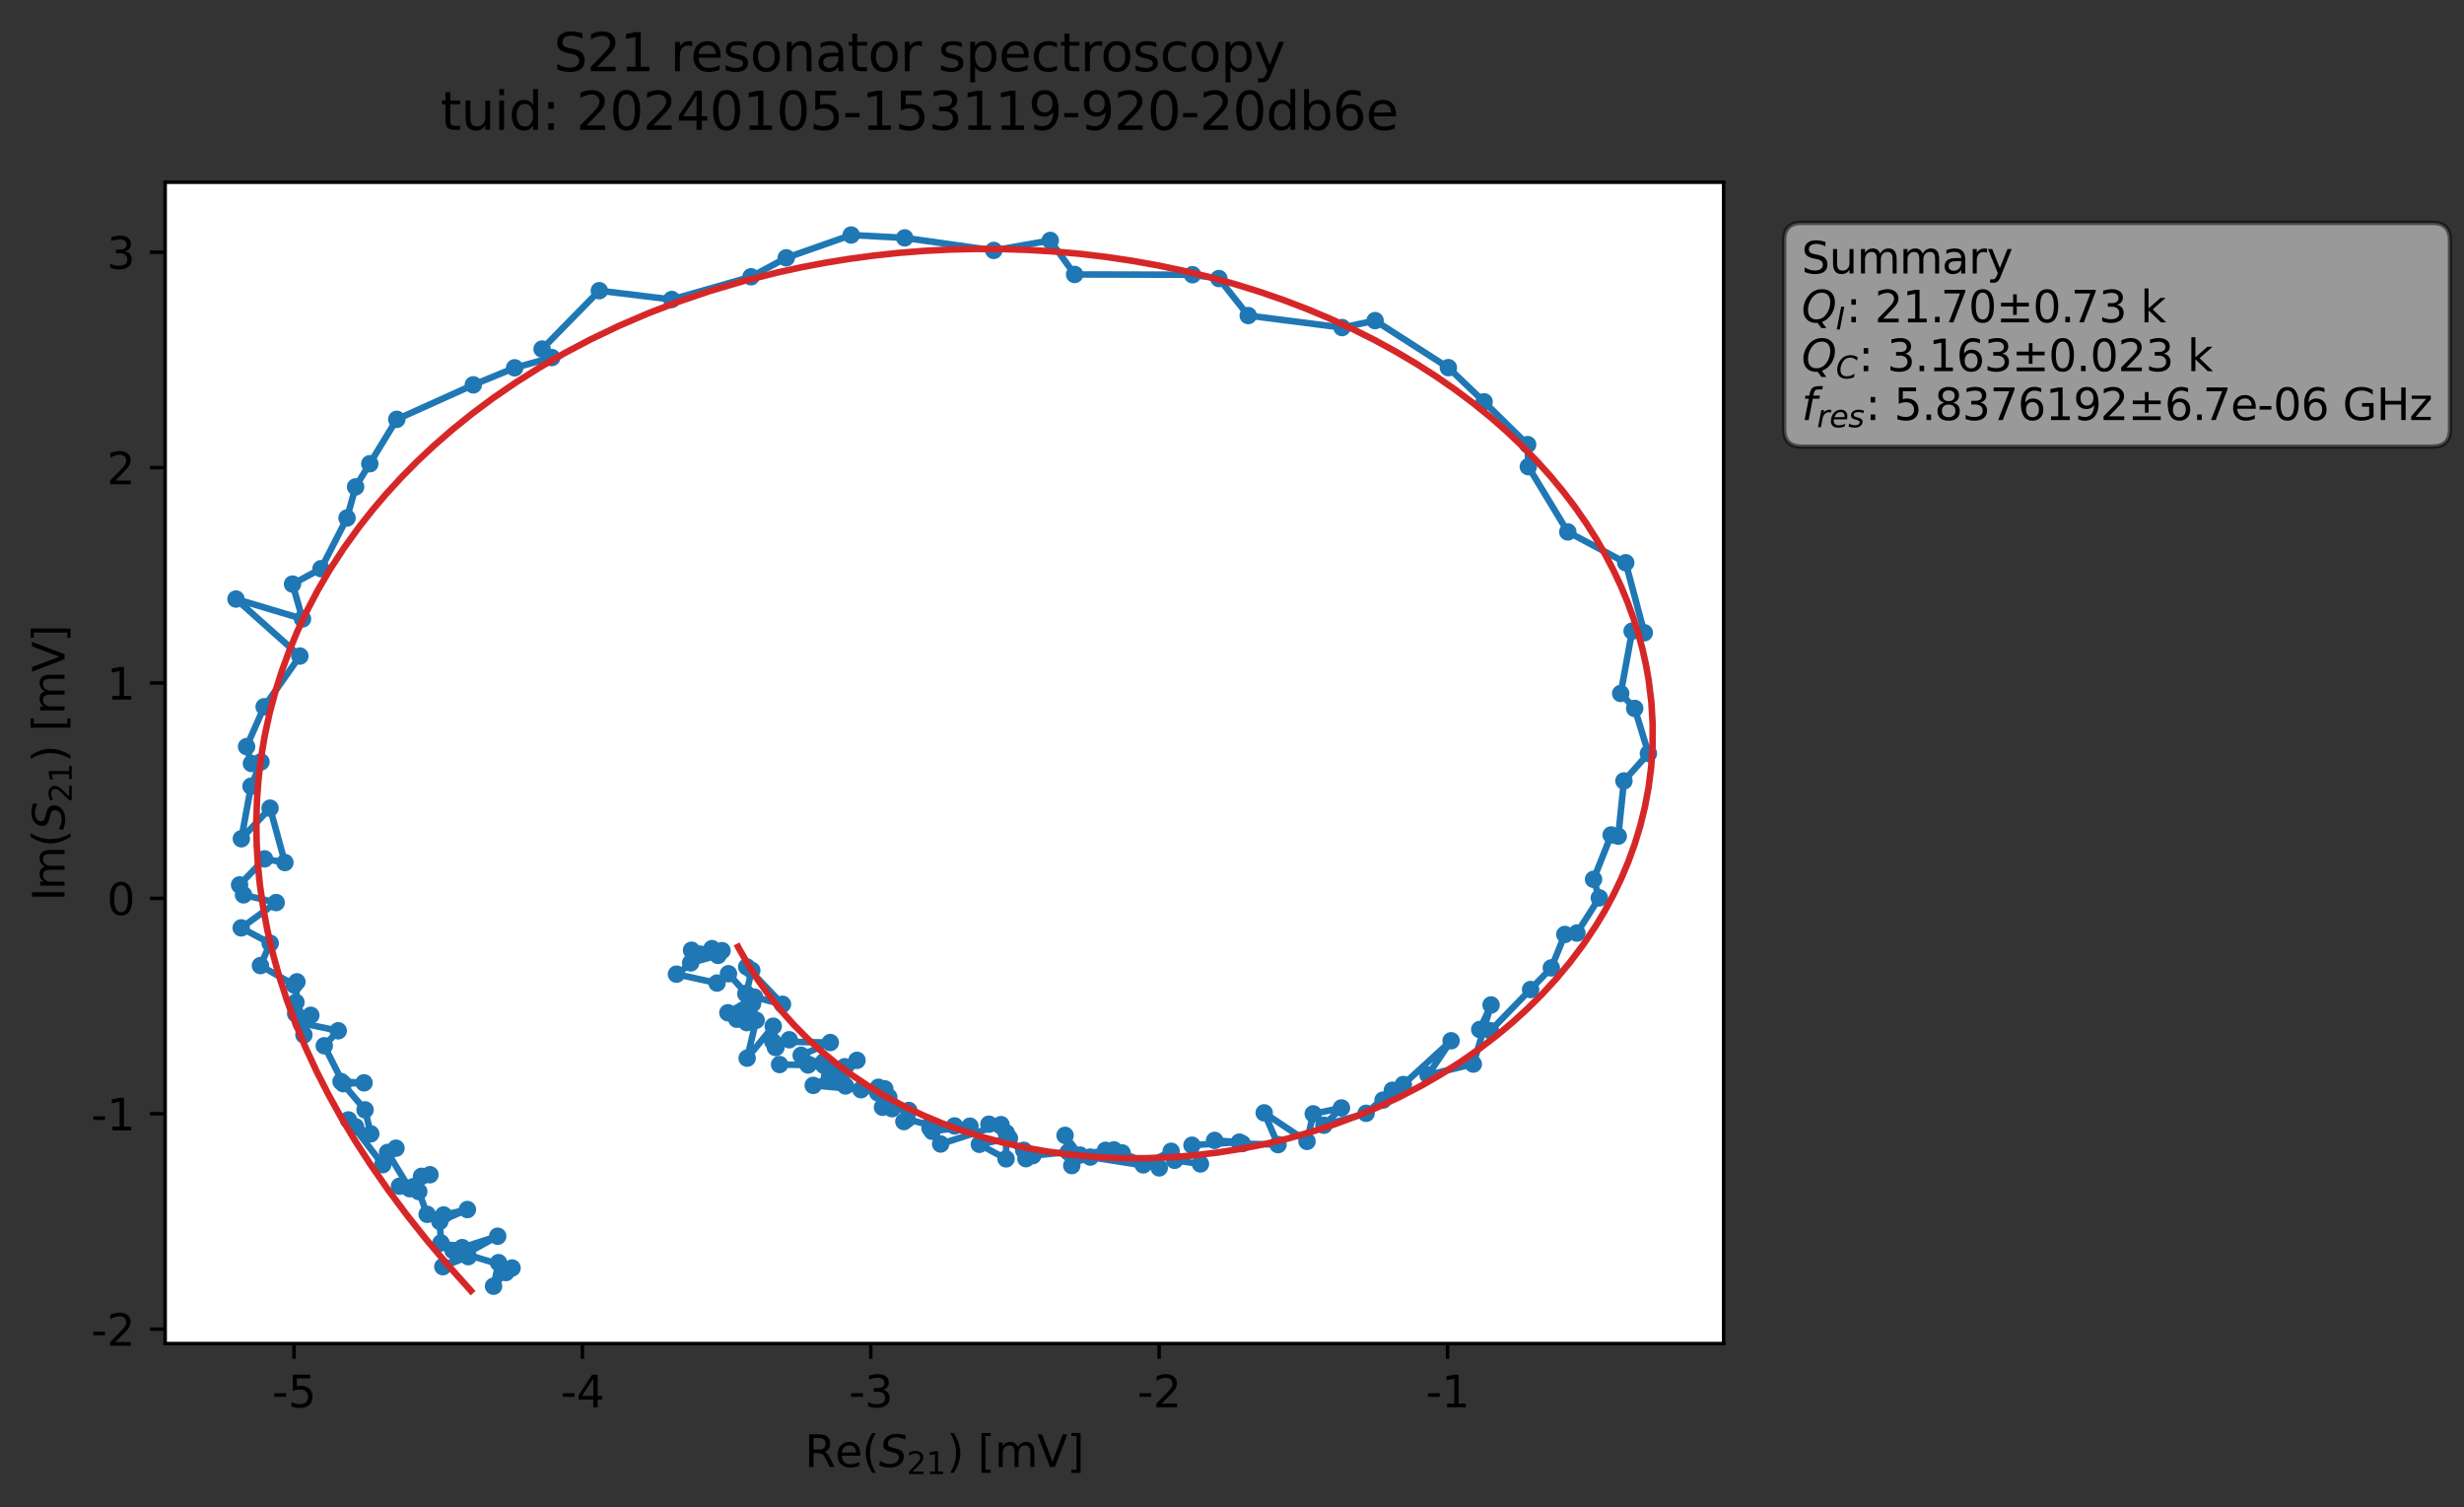 <?xml version="1.0" encoding="utf-8" standalone="no"?>
<!DOCTYPE svg PUBLIC "-//W3C//DTD SVG 1.1//EN"
  "http://www.w3.org/Graphics/SVG/1.1/DTD/svg11.dtd">
<svg xmlns:xlink="http://www.w3.org/1999/xlink" width="564.624pt" height="345.428pt" viewBox="0 0 564.624 345.428" xmlns="http://www.w3.org/2000/svg" version="1.1">
 <rect x="0" y="0" width="564.624" height="345.428" fill="#333333" stroke="none"/>
 <defs>
  <style type="text/css">*{stroke-linejoin: round; stroke-linecap: butt}</style>
 </defs>
 <g id="figure_1">
  <g id="patch_1">
   <path d="M 0 345.428 
L 564.624 345.428 
L 564.624 -0 
L 0 -0 
L 0 345.428 
z
" style="fill: none; opacity: 0"/>
  </g>
  <g id="axes_1">
   <g id="patch_2">
    <path d="M 37.848 307.872 
L 394.968 307.872 
L 394.968 41.76 
L 37.848 41.76 
z
" style="fill: #ffffff"/>
   </g>
   <g id="matplotlib.axis_1">
    <g id="xtick_1">
     <g id="line2d_1">
      <defs>
       <path id="mbd17352d51" d="M 0 0 
L 0 3.5 
" style="stroke: #000000; stroke-width: 0.8"/>
      </defs>
      <g>
       <use xlink:href="#mbd17352d51" x="67.367" y="307.872" style="stroke: #000000; stroke-width: 0.8"/>
      </g>
     </g>
     <g id="text_1">
      <!-- -5 -->
      <g transform="translate(62.382 322.47) scale(0.1 -0.1)">
       <defs>
        <path id="DejaVuSans-2d" d="M 313 2009 
L 1997 2009 
L 1997 1497 
L 313 1497 
L 313 2009 
z
" transform="scale(0.016)"/>
        <path id="DejaVuSans-35" d="M 691 4666 
L 3169 4666 
L 3169 4134 
L 1269 4134 
L 1269 2991 
Q 1406 3038 1543 3061 
Q 1681 3084 1819 3084 
Q 2600 3084 3056 2656 
Q 3513 2228 3513 1497 
Q 3513 744 3044 326 
Q 2575 -91 1722 -91 
Q 1428 -91 1123 -41 
Q 819 9 494 109 
L 494 744 
Q 775 591 1075 516 
Q 1375 441 1709 441 
Q 2250 441 2565 725 
Q 2881 1009 2881 1497 
Q 2881 1984 2565 2268 
Q 2250 2553 1709 2553 
Q 1456 2553 1204 2497 
Q 953 2441 691 2322 
L 691 4666 
z
" transform="scale(0.016)"/>
       </defs>
       <use xlink:href="#DejaVuSans-2d"/>
       <use xlink:href="#DejaVuSans-35" x="36.084"/>
      </g>
     </g>
    </g>
    <g id="xtick_2">
     <g id="line2d_2">
      <g>
       <use xlink:href="#mbd17352d51" x="133.45" y="307.872" style="stroke: #000000; stroke-width: 0.8"/>
      </g>
     </g>
     <g id="text_2">
      <!-- -4 -->
      <g transform="translate(128.465 322.47) scale(0.1 -0.1)">
       <defs>
        <path id="DejaVuSans-34" d="M 2419 4116 
L 825 1625 
L 2419 1625 
L 2419 4116 
z
M 2253 4666 
L 3047 4666 
L 3047 1625 
L 3713 1625 
L 3713 1100 
L 3047 1100 
L 3047 0 
L 2419 0 
L 2419 1100 
L 313 1100 
L 313 1709 
L 2253 4666 
z
" transform="scale(0.016)"/>
       </defs>
       <use xlink:href="#DejaVuSans-2d"/>
       <use xlink:href="#DejaVuSans-34" x="36.084"/>
      </g>
     </g>
    </g>
    <g id="xtick_3">
     <g id="line2d_3">
      <g>
       <use xlink:href="#mbd17352d51" x="199.532" y="307.872" style="stroke: #000000; stroke-width: 0.8"/>
      </g>
     </g>
     <g id="text_3">
      <!-- -3 -->
      <g transform="translate(194.547 322.47) scale(0.1 -0.1)">
       <defs>
        <path id="DejaVuSans-33" d="M 2597 2516 
Q 3050 2419 3304 2112 
Q 3559 1806 3559 1356 
Q 3559 666 3084 287 
Q 2609 -91 1734 -91 
Q 1441 -91 1130 -33 
Q 819 25 488 141 
L 488 750 
Q 750 597 1062 519 
Q 1375 441 1716 441 
Q 2309 441 2620 675 
Q 2931 909 2931 1356 
Q 2931 1769 2642 2001 
Q 2353 2234 1838 2234 
L 1294 2234 
L 1294 2753 
L 1863 2753 
Q 2328 2753 2575 2939 
Q 2822 3125 2822 3475 
Q 2822 3834 2567 4026 
Q 2313 4219 1838 4219 
Q 1578 4219 1281 4162 
Q 984 4106 628 3988 
L 628 4550 
Q 988 4650 1302 4700 
Q 1616 4750 1894 4750 
Q 2613 4750 3031 4423 
Q 3450 4097 3450 3541 
Q 3450 3153 3228 2886 
Q 3006 2619 2597 2516 
z
" transform="scale(0.016)"/>
       </defs>
       <use xlink:href="#DejaVuSans-2d"/>
       <use xlink:href="#DejaVuSans-33" x="36.084"/>
      </g>
     </g>
    </g>
    <g id="xtick_4">
     <g id="line2d_4">
      <g>
       <use xlink:href="#mbd17352d51" x="265.615" y="307.872" style="stroke: #000000; stroke-width: 0.8"/>
      </g>
     </g>
     <g id="text_4">
      <!-- -2 -->
      <g transform="translate(260.63 322.47) scale(0.1 -0.1)">
       <defs>
        <path id="DejaVuSans-32" d="M 1228 531 
L 3431 531 
L 3431 0 
L 469 0 
L 469 531 
Q 828 903 1448 1529 
Q 2069 2156 2228 2338 
Q 2531 2678 2651 2914 
Q 2772 3150 2772 3378 
Q 2772 3750 2511 3984 
Q 2250 4219 1831 4219 
Q 1534 4219 1204 4116 
Q 875 4013 500 3803 
L 500 4441 
Q 881 4594 1212 4672 
Q 1544 4750 1819 4750 
Q 2544 4750 2975 4387 
Q 3406 4025 3406 3419 
Q 3406 3131 3298 2873 
Q 3191 2616 2906 2266 
Q 2828 2175 2409 1742 
Q 1991 1309 1228 531 
z
" transform="scale(0.016)"/>
       </defs>
       <use xlink:href="#DejaVuSans-2d"/>
       <use xlink:href="#DejaVuSans-32" x="36.084"/>
      </g>
     </g>
    </g>
    <g id="xtick_5">
     <g id="line2d_5">
      <g>
       <use xlink:href="#mbd17352d51" x="331.697" y="307.872" style="stroke: #000000; stroke-width: 0.8"/>
      </g>
     </g>
     <g id="text_5">
      <!-- -1 -->
      <g transform="translate(326.712 322.47) scale(0.1 -0.1)">
       <defs>
        <path id="DejaVuSans-31" d="M 794 531 
L 1825 531 
L 1825 4091 
L 703 3866 
L 703 4441 
L 1819 4666 
L 2450 4666 
L 2450 531 
L 3481 531 
L 3481 0 
L 794 0 
L 794 531 
z
" transform="scale(0.016)"/>
       </defs>
       <use xlink:href="#DejaVuSans-2d"/>
       <use xlink:href="#DejaVuSans-31" x="36.084"/>
      </g>
     </g>
    </g>
    <g id="text_6">
     <!-- Re$(S_{21})$ [mV] -->
     <g transform="translate(184.408 336.149) scale(0.1 -0.1)">
      <defs>
       <path id="DejaVuSans-52" d="M 2841 2188 
Q 3044 2119 3236 1894 
Q 3428 1669 3622 1275 
L 4263 0 
L 3584 0 
L 2988 1197 
Q 2756 1666 2539 1819 
Q 2322 1972 1947 1972 
L 1259 1972 
L 1259 0 
L 628 0 
L 628 4666 
L 2053 4666 
Q 2853 4666 3247 4331 
Q 3641 3997 3641 3322 
Q 3641 2881 3436 2590 
Q 3231 2300 2841 2188 
z
M 1259 4147 
L 1259 2491 
L 2053 2491 
Q 2509 2491 2742 2702 
Q 2975 2913 2975 3322 
Q 2975 3731 2742 3939 
Q 2509 4147 2053 4147 
L 1259 4147 
z
" transform="scale(0.016)"/>
       <path id="DejaVuSans-65" d="M 3597 1894 
L 3597 1613 
L 953 1613 
Q 991 1019 1311 708 
Q 1631 397 2203 397 
Q 2534 397 2845 478 
Q 3156 559 3463 722 
L 3463 178 
Q 3153 47 2828 -22 
Q 2503 -91 2169 -91 
Q 1331 -91 842 396 
Q 353 884 353 1716 
Q 353 2575 817 3079 
Q 1281 3584 2069 3584 
Q 2775 3584 3186 3129 
Q 3597 2675 3597 1894 
z
M 3022 2063 
Q 3016 2534 2758 2815 
Q 2500 3097 2075 3097 
Q 1594 3097 1305 2825 
Q 1016 2553 972 2059 
L 3022 2063 
z
" transform="scale(0.016)"/>
       <path id="DejaVuSans-28" d="M 1984 4856 
Q 1566 4138 1362 3434 
Q 1159 2731 1159 2009 
Q 1159 1288 1364 580 
Q 1569 -128 1984 -844 
L 1484 -844 
Q 1016 -109 783 600 
Q 550 1309 550 2009 
Q 550 2706 781 3412 
Q 1013 4119 1484 4856 
L 1984 4856 
z
" transform="scale(0.016)"/>
       <path id="DejaVuSans-Oblique-53" d="M 3859 4513 
L 3738 3897 
Q 3422 4066 3111 4152 
Q 2800 4238 2509 4238 
Q 1944 4238 1609 3991 
Q 1275 3744 1275 3334 
Q 1275 3109 1398 2989 
Q 1522 2869 2034 2731 
L 2413 2638 
Q 3053 2472 3303 2217 
Q 3553 1963 3553 1503 
Q 3553 797 2998 353 
Q 2444 -91 1538 -91 
Q 1166 -91 791 -17 
Q 416 56 38 206 
L 166 856 
Q 513 641 861 531 
Q 1209 422 1556 422 
Q 2147 422 2503 684 
Q 2859 947 2859 1369 
Q 2859 1650 2717 1795 
Q 2575 1941 2106 2059 
L 1728 2156 
Q 1081 2325 845 2545 
Q 609 2766 609 3163 
Q 609 3859 1145 4304 
Q 1681 4750 2541 4750 
Q 2875 4750 3203 4690 
Q 3531 4631 3859 4513 
z
" transform="scale(0.016)"/>
       <path id="DejaVuSans-29" d="M 513 4856 
L 1013 4856 
Q 1481 4119 1714 3412 
Q 1947 2706 1947 2009 
Q 1947 1309 1714 600 
Q 1481 -109 1013 -844 
L 513 -844 
Q 928 -128 1133 580 
Q 1338 1288 1338 2009 
Q 1338 2731 1133 3434 
Q 928 4138 513 4856 
z
" transform="scale(0.016)"/>
       <path id="DejaVuSans-20" transform="scale(0.016)"/>
       <path id="DejaVuSans-5b" d="M 550 4863 
L 1875 4863 
L 1875 4416 
L 1125 4416 
L 1125 -397 
L 1875 -397 
L 1875 -844 
L 550 -844 
L 550 4863 
z
" transform="scale(0.016)"/>
       <path id="DejaVuSans-6d" d="M 3328 2828 
Q 3544 3216 3844 3400 
Q 4144 3584 4550 3584 
Q 5097 3584 5394 3201 
Q 5691 2819 5691 2113 
L 5691 0 
L 5113 0 
L 5113 2094 
Q 5113 2597 4934 2840 
Q 4756 3084 4391 3084 
Q 3944 3084 3684 2787 
Q 3425 2491 3425 1978 
L 3425 0 
L 2847 0 
L 2847 2094 
Q 2847 2600 2669 2842 
Q 2491 3084 2119 3084 
Q 1678 3084 1418 2786 
Q 1159 2488 1159 1978 
L 1159 0 
L 581 0 
L 581 3500 
L 1159 3500 
L 1159 2956 
Q 1356 3278 1631 3431 
Q 1906 3584 2284 3584 
Q 2666 3584 2933 3390 
Q 3200 3197 3328 2828 
z
" transform="scale(0.016)"/>
       <path id="DejaVuSans-56" d="M 1831 0 
L 50 4666 
L 709 4666 
L 2188 738 
L 3669 4666 
L 4325 4666 
L 2547 0 
L 1831 0 
z
" transform="scale(0.016)"/>
       <path id="DejaVuSans-5d" d="M 1947 4863 
L 1947 -844 
L 622 -844 
L 622 -397 
L 1369 -397 
L 1369 4416 
L 622 4416 
L 622 4863 
L 1947 4863 
z
" transform="scale(0.016)"/>
      </defs>
      <use xlink:href="#DejaVuSans-52" transform="translate(0 0.016)"/>
      <use xlink:href="#DejaVuSans-65" transform="translate(69.482 0.016)"/>
      <use xlink:href="#DejaVuSans-28" transform="translate(131.006 0.016)"/>
      <use xlink:href="#DejaVuSans-Oblique-53" transform="translate(170.02 0.016)"/>
      <use xlink:href="#DejaVuSans-32" transform="translate(233.496 -16.391) scale(0.7)"/>
      <use xlink:href="#DejaVuSans-31" transform="translate(278.032 -16.391) scale(0.7)"/>
      <use xlink:href="#DejaVuSans-29" transform="translate(325.303 0.016)"/>
      <use xlink:href="#DejaVuSans-20" transform="translate(364.316 0.016)"/>
      <use xlink:href="#DejaVuSans-5b" transform="translate(396.104 0.016)"/>
      <use xlink:href="#DejaVuSans-6d" transform="translate(435.117 0.016)"/>
      <use xlink:href="#DejaVuSans-56" transform="translate(532.529 0.016)"/>
      <use xlink:href="#DejaVuSans-5d" transform="translate(600.938 0.016)"/>
     </g>
    </g>
   </g>
   <g id="matplotlib.axis_2">
    <g id="ytick_1">
     <g id="line2d_6">
      <defs>
       <path id="md273c5f714" d="M 0 0 
L -3.5 0 
" style="stroke: #000000; stroke-width: 0.8"/>
      </defs>
      <g>
       <use xlink:href="#md273c5f714" x="37.848" y="304.572" style="stroke: #000000; stroke-width: 0.8"/>
      </g>
     </g>
     <g id="text_7">
      <!-- -2 -->
      <g transform="translate(20.878 308.372) scale(0.1 -0.1)">
       <use xlink:href="#DejaVuSans-2d"/>
       <use xlink:href="#DejaVuSans-32" x="36.084"/>
      </g>
     </g>
    </g>
    <g id="ytick_2">
     <g id="line2d_7">
      <g>
       <use xlink:href="#md273c5f714" x="37.848" y="255.218" style="stroke: #000000; stroke-width: 0.8"/>
      </g>
     </g>
     <g id="text_8">
      <!-- -1 -->
      <g transform="translate(20.878 259.017) scale(0.1 -0.1)">
       <use xlink:href="#DejaVuSans-2d"/>
       <use xlink:href="#DejaVuSans-31" x="36.084"/>
      </g>
     </g>
    </g>
    <g id="ytick_3">
     <g id="line2d_8">
      <g>
       <use xlink:href="#md273c5f714" x="37.848" y="205.863" style="stroke: #000000; stroke-width: 0.8"/>
      </g>
     </g>
     <g id="text_9">
      <!-- 0 -->
      <g transform="translate(24.486 209.663) scale(0.1 -0.1)">
       <defs>
        <path id="DejaVuSans-30" d="M 2034 4250 
Q 1547 4250 1301 3770 
Q 1056 3291 1056 2328 
Q 1056 1369 1301 889 
Q 1547 409 2034 409 
Q 2525 409 2770 889 
Q 3016 1369 3016 2328 
Q 3016 3291 2770 3770 
Q 2525 4250 2034 4250 
z
M 2034 4750 
Q 2819 4750 3233 4129 
Q 3647 3509 3647 2328 
Q 3647 1150 3233 529 
Q 2819 -91 2034 -91 
Q 1250 -91 836 529 
Q 422 1150 422 2328 
Q 422 3509 836 4129 
Q 1250 4750 2034 4750 
z
" transform="scale(0.016)"/>
       </defs>
       <use xlink:href="#DejaVuSans-30"/>
      </g>
     </g>
    </g>
    <g id="ytick_4">
     <g id="line2d_9">
      <g>
       <use xlink:href="#md273c5f714" x="37.848" y="156.509" style="stroke: #000000; stroke-width: 0.8"/>
      </g>
     </g>
     <g id="text_10">
      <!-- 1 -->
      <g transform="translate(24.486 160.308) scale(0.1 -0.1)">
       <use xlink:href="#DejaVuSans-31"/>
      </g>
     </g>
    </g>
    <g id="ytick_5">
     <g id="line2d_10">
      <g>
       <use xlink:href="#md273c5f714" x="37.848" y="107.155" style="stroke: #000000; stroke-width: 0.8"/>
      </g>
     </g>
     <g id="text_11">
      <!-- 2 -->
      <g transform="translate(24.486 110.954) scale(0.1 -0.1)">
       <use xlink:href="#DejaVuSans-32"/>
      </g>
     </g>
    </g>
    <g id="ytick_6">
     <g id="line2d_11">
      <g>
       <use xlink:href="#md273c5f714" x="37.848" y="57.8" style="stroke: #000000; stroke-width: 0.8"/>
      </g>
     </g>
     <g id="text_12">
      <!-- 3 -->
      <g transform="translate(24.486 61.599) scale(0.1 -0.1)">
       <use xlink:href="#DejaVuSans-33"/>
      </g>
     </g>
    </g>
    <g id="text_13">
     <!-- Im$(S_{21})$ [mV] -->
     <g transform="translate(14.798 206.466) rotate(-90) scale(0.1 -0.1)">
      <defs>
       <path id="DejaVuSans-49" d="M 628 4666 
L 1259 4666 
L 1259 0 
L 628 0 
L 628 4666 
z
" transform="scale(0.016)"/>
      </defs>
      <use xlink:href="#DejaVuSans-49" transform="translate(0 0.016)"/>
      <use xlink:href="#DejaVuSans-6d" transform="translate(25.867 0.016)"/>
      <use xlink:href="#DejaVuSans-28" transform="translate(123.279 0.016)"/>
      <use xlink:href="#DejaVuSans-Oblique-53" transform="translate(162.293 0.016)"/>
      <use xlink:href="#DejaVuSans-32" transform="translate(225.77 -16.391) scale(0.7)"/>
      <use xlink:href="#DejaVuSans-31" transform="translate(270.306 -16.391) scale(0.7)"/>
      <use xlink:href="#DejaVuSans-29" transform="translate(317.576 0.016)"/>
      <use xlink:href="#DejaVuSans-20" transform="translate(356.59 0.016)"/>
      <use xlink:href="#DejaVuSans-5b" transform="translate(388.377 0.016)"/>
      <use xlink:href="#DejaVuSans-6d" transform="translate(427.391 0.016)"/>
      <use xlink:href="#DejaVuSans-56" transform="translate(524.803 0.016)"/>
      <use xlink:href="#DejaVuSans-5d" transform="translate(593.211 0.016)"/>
     </g>
    </g>
   </g>
   <g id="line2d_12">
    <path d="M 115.929 291.601 
L 113.098 294.728 
L 114.243 289.336 
L 117.336 290.56 
L 103.819 286.551 
L 114.046 283.276 
L 101.478 290.251 
L 107.302 287.959 
L 105.905 285.886 
L 101.049 284.817 
L 100.777 279.88 
L 107.101 277.163 
L 101.658 278.403 
L 97.883 278.259 
L 95.959 273.04 
L 96.599 269.552 
L 98.526 269.185 
L 91.54 271.821 
L 93.892 272.387 
L 88.819 264.083 
L 90.738 263.106 
L 87.707 266.882 
L 79.844 256.621 
L 81.467 258.184 
L 84.958 259.814 
L 83.653 254.319 
L 78.148 247.835 
L 83.423 248.128 
L 78.683 248.331 
L 74.31 239.632 
L 77.509 236.195 
L 68.962 234.412 
L 69.639 237.141 
L 71.219 232.648 
L 67.749 232.277 
L 68.038 224.987 
L 67.429 225.71 
L 59.68 221.259 
L 61.919 216.146 
L 55.271 212.622 
L 63.288 206.825 
L 55.803 205.055 
L 54.897 202.768 
L 60.617 196.805 
L 65.288 197.654 
L 61.882 185.185 
L 55.305 192.204 
L 57.525 180.165 
L 59.806 174.583 
L 57.616 174.948 
L 56.505 171.086 
L 60.531 161.951 
L 68.717 150.33 
L 54.081 137.268 
L 69.32 141.819 
L 67.035 133.843 
L 73.567 130.31 
L 79.523 118.699 
L 81.486 111.568 
L 90.921 96.09 
L 108.46 88.186 
L 117.932 84.284 
L 126.441 81.94 
L 124.219 79.984 
L 137.336 66.61 
L 153.938 68.628 
L 172.096 63.422 
L 180.171 59.08 
L 195.049 53.856 
L 207.308 54.511 
L 227.721 57.383 
L 240.661 55.098 
L 246.254 62.892 
L 273.258 62.954 
L 279.309 63.828 
L 286.031 72.309 
L 307.533 75.061 
L 315.102 73.468 
L 331.892 84.246 
L 340.082 92.083 
L 350.054 101.881 
L 350.213 106.936 
L 359.261 121.887 
L 372.533 128.953 
L 376.792 144.995 
L 373.998 144.622 
L 371.381 158.907 
L 374.593 162.336 
L 377.736 172.659 
L 372.125 178.946 
L 370.821 191.604 
L 369.198 191.324 
L 365.162 201.494 
L 366.484 205.743 
L 361.348 213.804 
L 358.584 214.127 
L 355.485 221.789 
L 341.545 236.193 
L 339.081 235.903 
L 341.68 230.283 
L 337.605 243.833 
L 327.237 246.317 
L 332.522 238.489 
L 321.568 248.512 
L 316.926 252.083 
L 319.052 249.833 
L 313.04 255.112 
L 303.386 257.847 
L 307.394 253.88 
L 300.928 255.231 
L 299.497 261.55 
L 289.69 255.007 
L 292.858 262.286 
L 284.656 262.058 
L 278.331 261.32 
L 283.988 261.72 
L 273.143 262.42 
L 275.083 266.711 
L 269.167 265.891 
L 268.373 263.813 
L 261.97 266.924 
L 255.254 263.491 
L 257.123 264.179 
L 265.637 267.619 
L 249.838 265.14 
L 253.338 263.59 
L 247.496 264.686 
L 244.054 260.163 
L 245.597 267.09 
L 244.796 263.987 
L 236.67 264.808 
L 234.597 263.592 
L 235.093 265.512 
L 230.581 259.592 
L 230.536 265.552 
L 224.423 262.218 
L 231.297 260.827 
L 226.61 257.608 
L 229.386 257.712 
L 215.547 262.145 
L 213.602 259.232 
L 222.264 258.057 
L 218.735 258.004 
L 213.122 258.537 
L 213.152 257.814 
L 207.844 256.477 
L 207.125 257.01 
L 208.246 254.458 
L 204.415 254.053 
L 202.753 249.506 
L 202.224 253.722 
L 203.665 251.388 
L 201.29 249.144 
L 201.154 250.415 
L 193.737 248.847 
L 197.292 249.698 
L 186.349 248.711 
L 190.09 246.719 
L 193.568 244.442 
L 196.381 242.972 
L 192.79 247.679 
L 188.791 243.273 
L 191.151 244.945 
L 185.173 244.043 
L 178.637 243.934 
L 188.802 244.128 
L 183.59 241.819 
L 190.262 238.892 
L 177.084 238.654 
L 180.857 238.253 
L 177.68 239.996 
L 177.187 235.152 
L 171.207 242.475 
L 173.274 233.782 
L 172.436 230.011 
L 171.136 234.328 
L 170.06 233.16 
L 168.833 233.548 
L 171.267 233.883 
L 170.421 231.702 
L 166.793 232.072 
L 172.911 228.503 
L 179.298 230.129 
L 171.11 221.552 
L 172.278 222.367 
L 170.957 227.78 
L 170.956 227.63 
L 166.929 223.125 
L 164.305 225.264 
L 155.01 223.23 
L 163.143 217.38 
L 164.536 218.928 
L 158.269 220.636 
L 165.453 217.843 
L 160.465 218.637 
L 158.46 217.744 
L 158.46 217.744 
" clip-path="url(#p0199bc137d)" style="fill: none; stroke: #1f77b4; stroke-width: 1.5; stroke-linecap: square"/>
    <defs>
     <path id="mf9970adddb" d="M 0 1.5 
C 0.398 1.5 0.779 1.342 1.061 1.061 
C 1.342 0.779 1.5 0.398 1.5 0 
C 1.5 -0.398 1.342 -0.779 1.061 -1.061 
C 0.779 -1.342 0.398 -1.5 0 -1.5 
C -0.398 -1.5 -0.779 -1.342 -1.061 -1.061 
C -1.342 -0.779 -1.5 -0.398 -1.5 0 
C -1.5 0.398 -1.342 0.779 -1.061 1.061 
C -0.779 1.342 -0.398 1.5 0 1.5 
z
" style="stroke: #1f77b4"/>
    </defs>
    <g clip-path="url(#p0199bc137d)">
     <use xlink:href="#mf9970adddb" x="115.929" y="291.601" style="fill: #1f77b4; stroke: #1f77b4"/>
     <use xlink:href="#mf9970adddb" x="113.098" y="294.728" style="fill: #1f77b4; stroke: #1f77b4"/>
     <use xlink:href="#mf9970adddb" x="114.243" y="289.336" style="fill: #1f77b4; stroke: #1f77b4"/>
     <use xlink:href="#mf9970adddb" x="117.336" y="290.56" style="fill: #1f77b4; stroke: #1f77b4"/>
     <use xlink:href="#mf9970adddb" x="103.819" y="286.551" style="fill: #1f77b4; stroke: #1f77b4"/>
     <use xlink:href="#mf9970adddb" x="114.046" y="283.276" style="fill: #1f77b4; stroke: #1f77b4"/>
     <use xlink:href="#mf9970adddb" x="101.478" y="290.251" style="fill: #1f77b4; stroke: #1f77b4"/>
     <use xlink:href="#mf9970adddb" x="107.302" y="287.959" style="fill: #1f77b4; stroke: #1f77b4"/>
     <use xlink:href="#mf9970adddb" x="105.905" y="285.886" style="fill: #1f77b4; stroke: #1f77b4"/>
     <use xlink:href="#mf9970adddb" x="101.049" y="284.817" style="fill: #1f77b4; stroke: #1f77b4"/>
     <use xlink:href="#mf9970adddb" x="100.777" y="279.88" style="fill: #1f77b4; stroke: #1f77b4"/>
     <use xlink:href="#mf9970adddb" x="107.101" y="277.163" style="fill: #1f77b4; stroke: #1f77b4"/>
     <use xlink:href="#mf9970adddb" x="101.658" y="278.403" style="fill: #1f77b4; stroke: #1f77b4"/>
     <use xlink:href="#mf9970adddb" x="97.883" y="278.259" style="fill: #1f77b4; stroke: #1f77b4"/>
     <use xlink:href="#mf9970adddb" x="95.959" y="273.04" style="fill: #1f77b4; stroke: #1f77b4"/>
     <use xlink:href="#mf9970adddb" x="96.599" y="269.552" style="fill: #1f77b4; stroke: #1f77b4"/>
     <use xlink:href="#mf9970adddb" x="98.526" y="269.185" style="fill: #1f77b4; stroke: #1f77b4"/>
     <use xlink:href="#mf9970adddb" x="91.54" y="271.821" style="fill: #1f77b4; stroke: #1f77b4"/>
     <use xlink:href="#mf9970adddb" x="93.892" y="272.387" style="fill: #1f77b4; stroke: #1f77b4"/>
     <use xlink:href="#mf9970adddb" x="88.819" y="264.083" style="fill: #1f77b4; stroke: #1f77b4"/>
     <use xlink:href="#mf9970adddb" x="90.738" y="263.106" style="fill: #1f77b4; stroke: #1f77b4"/>
     <use xlink:href="#mf9970adddb" x="87.707" y="266.882" style="fill: #1f77b4; stroke: #1f77b4"/>
     <use xlink:href="#mf9970adddb" x="79.844" y="256.621" style="fill: #1f77b4; stroke: #1f77b4"/>
     <use xlink:href="#mf9970adddb" x="81.467" y="258.184" style="fill: #1f77b4; stroke: #1f77b4"/>
     <use xlink:href="#mf9970adddb" x="84.958" y="259.814" style="fill: #1f77b4; stroke: #1f77b4"/>
     <use xlink:href="#mf9970adddb" x="83.653" y="254.319" style="fill: #1f77b4; stroke: #1f77b4"/>
     <use xlink:href="#mf9970adddb" x="78.148" y="247.835" style="fill: #1f77b4; stroke: #1f77b4"/>
     <use xlink:href="#mf9970adddb" x="83.423" y="248.128" style="fill: #1f77b4; stroke: #1f77b4"/>
     <use xlink:href="#mf9970adddb" x="78.683" y="248.331" style="fill: #1f77b4; stroke: #1f77b4"/>
     <use xlink:href="#mf9970adddb" x="74.31" y="239.632" style="fill: #1f77b4; stroke: #1f77b4"/>
     <use xlink:href="#mf9970adddb" x="77.509" y="236.195" style="fill: #1f77b4; stroke: #1f77b4"/>
     <use xlink:href="#mf9970adddb" x="68.962" y="234.412" style="fill: #1f77b4; stroke: #1f77b4"/>
     <use xlink:href="#mf9970adddb" x="69.639" y="237.141" style="fill: #1f77b4; stroke: #1f77b4"/>
     <use xlink:href="#mf9970adddb" x="71.219" y="232.648" style="fill: #1f77b4; stroke: #1f77b4"/>
     <use xlink:href="#mf9970adddb" x="67.749" y="232.277" style="fill: #1f77b4; stroke: #1f77b4"/>
     <use xlink:href="#mf9970adddb" x="67.814" y="229.669" style="fill: #1f77b4; stroke: #1f77b4"/>
     <use xlink:href="#mf9970adddb" x="68.038" y="224.987" style="fill: #1f77b4; stroke: #1f77b4"/>
     <use xlink:href="#mf9970adddb" x="67.429" y="225.71" style="fill: #1f77b4; stroke: #1f77b4"/>
     <use xlink:href="#mf9970adddb" x="59.68" y="221.259" style="fill: #1f77b4; stroke: #1f77b4"/>
     <use xlink:href="#mf9970adddb" x="61.919" y="216.146" style="fill: #1f77b4; stroke: #1f77b4"/>
     <use xlink:href="#mf9970adddb" x="55.271" y="212.622" style="fill: #1f77b4; stroke: #1f77b4"/>
     <use xlink:href="#mf9970adddb" x="63.288" y="206.825" style="fill: #1f77b4; stroke: #1f77b4"/>
     <use xlink:href="#mf9970adddb" x="55.803" y="205.055" style="fill: #1f77b4; stroke: #1f77b4"/>
     <use xlink:href="#mf9970adddb" x="54.897" y="202.768" style="fill: #1f77b4; stroke: #1f77b4"/>
     <use xlink:href="#mf9970adddb" x="60.617" y="196.805" style="fill: #1f77b4; stroke: #1f77b4"/>
     <use xlink:href="#mf9970adddb" x="65.288" y="197.654" style="fill: #1f77b4; stroke: #1f77b4"/>
     <use xlink:href="#mf9970adddb" x="61.882" y="185.185" style="fill: #1f77b4; stroke: #1f77b4"/>
     <use xlink:href="#mf9970adddb" x="55.305" y="192.204" style="fill: #1f77b4; stroke: #1f77b4"/>
     <use xlink:href="#mf9970adddb" x="57.525" y="180.165" style="fill: #1f77b4; stroke: #1f77b4"/>
     <use xlink:href="#mf9970adddb" x="59.806" y="174.583" style="fill: #1f77b4; stroke: #1f77b4"/>
     <use xlink:href="#mf9970adddb" x="57.616" y="174.948" style="fill: #1f77b4; stroke: #1f77b4"/>
     <use xlink:href="#mf9970adddb" x="56.505" y="171.086" style="fill: #1f77b4; stroke: #1f77b4"/>
     <use xlink:href="#mf9970adddb" x="60.531" y="161.951" style="fill: #1f77b4; stroke: #1f77b4"/>
     <use xlink:href="#mf9970adddb" x="68.717" y="150.33" style="fill: #1f77b4; stroke: #1f77b4"/>
     <use xlink:href="#mf9970adddb" x="54.081" y="137.268" style="fill: #1f77b4; stroke: #1f77b4"/>
     <use xlink:href="#mf9970adddb" x="69.32" y="141.819" style="fill: #1f77b4; stroke: #1f77b4"/>
     <use xlink:href="#mf9970adddb" x="67.035" y="133.843" style="fill: #1f77b4; stroke: #1f77b4"/>
     <use xlink:href="#mf9970adddb" x="73.567" y="130.31" style="fill: #1f77b4; stroke: #1f77b4"/>
     <use xlink:href="#mf9970adddb" x="79.523" y="118.699" style="fill: #1f77b4; stroke: #1f77b4"/>
     <use xlink:href="#mf9970adddb" x="81.486" y="111.568" style="fill: #1f77b4; stroke: #1f77b4"/>
     <use xlink:href="#mf9970adddb" x="84.737" y="106.267" style="fill: #1f77b4; stroke: #1f77b4"/>
     <use xlink:href="#mf9970adddb" x="90.921" y="96.09" style="fill: #1f77b4; stroke: #1f77b4"/>
     <use xlink:href="#mf9970adddb" x="108.46" y="88.186" style="fill: #1f77b4; stroke: #1f77b4"/>
     <use xlink:href="#mf9970adddb" x="117.932" y="84.284" style="fill: #1f77b4; stroke: #1f77b4"/>
     <use xlink:href="#mf9970adddb" x="126.441" y="81.94" style="fill: #1f77b4; stroke: #1f77b4"/>
     <use xlink:href="#mf9970adddb" x="124.219" y="79.984" style="fill: #1f77b4; stroke: #1f77b4"/>
     <use xlink:href="#mf9970adddb" x="137.336" y="66.61" style="fill: #1f77b4; stroke: #1f77b4"/>
     <use xlink:href="#mf9970adddb" x="153.938" y="68.628" style="fill: #1f77b4; stroke: #1f77b4"/>
     <use xlink:href="#mf9970adddb" x="172.096" y="63.422" style="fill: #1f77b4; stroke: #1f77b4"/>
     <use xlink:href="#mf9970adddb" x="180.171" y="59.08" style="fill: #1f77b4; stroke: #1f77b4"/>
     <use xlink:href="#mf9970adddb" x="195.049" y="53.856" style="fill: #1f77b4; stroke: #1f77b4"/>
     <use xlink:href="#mf9970adddb" x="207.308" y="54.511" style="fill: #1f77b4; stroke: #1f77b4"/>
     <use xlink:href="#mf9970adddb" x="227.721" y="57.383" style="fill: #1f77b4; stroke: #1f77b4"/>
     <use xlink:href="#mf9970adddb" x="240.661" y="55.098" style="fill: #1f77b4; stroke: #1f77b4"/>
     <use xlink:href="#mf9970adddb" x="246.254" y="62.892" style="fill: #1f77b4; stroke: #1f77b4"/>
     <use xlink:href="#mf9970adddb" x="273.258" y="62.954" style="fill: #1f77b4; stroke: #1f77b4"/>
     <use xlink:href="#mf9970adddb" x="279.309" y="63.828" style="fill: #1f77b4; stroke: #1f77b4"/>
     <use xlink:href="#mf9970adddb" x="286.031" y="72.309" style="fill: #1f77b4; stroke: #1f77b4"/>
     <use xlink:href="#mf9970adddb" x="307.533" y="75.061" style="fill: #1f77b4; stroke: #1f77b4"/>
     <use xlink:href="#mf9970adddb" x="315.102" y="73.468" style="fill: #1f77b4; stroke: #1f77b4"/>
     <use xlink:href="#mf9970adddb" x="331.892" y="84.246" style="fill: #1f77b4; stroke: #1f77b4"/>
     <use xlink:href="#mf9970adddb" x="340.082" y="92.083" style="fill: #1f77b4; stroke: #1f77b4"/>
     <use xlink:href="#mf9970adddb" x="350.054" y="101.881" style="fill: #1f77b4; stroke: #1f77b4"/>
     <use xlink:href="#mf9970adddb" x="350.213" y="106.936" style="fill: #1f77b4; stroke: #1f77b4"/>
     <use xlink:href="#mf9970adddb" x="359.261" y="121.887" style="fill: #1f77b4; stroke: #1f77b4"/>
     <use xlink:href="#mf9970adddb" x="372.533" y="128.953" style="fill: #1f77b4; stroke: #1f77b4"/>
     <use xlink:href="#mf9970adddb" x="376.792" y="144.995" style="fill: #1f77b4; stroke: #1f77b4"/>
     <use xlink:href="#mf9970adddb" x="373.998" y="144.622" style="fill: #1f77b4; stroke: #1f77b4"/>
     <use xlink:href="#mf9970adddb" x="371.381" y="158.907" style="fill: #1f77b4; stroke: #1f77b4"/>
     <use xlink:href="#mf9970adddb" x="374.593" y="162.336" style="fill: #1f77b4; stroke: #1f77b4"/>
     <use xlink:href="#mf9970adddb" x="377.736" y="172.659" style="fill: #1f77b4; stroke: #1f77b4"/>
     <use xlink:href="#mf9970adddb" x="372.125" y="178.946" style="fill: #1f77b4; stroke: #1f77b4"/>
     <use xlink:href="#mf9970adddb" x="370.821" y="191.604" style="fill: #1f77b4; stroke: #1f77b4"/>
     <use xlink:href="#mf9970adddb" x="369.198" y="191.324" style="fill: #1f77b4; stroke: #1f77b4"/>
     <use xlink:href="#mf9970adddb" x="365.162" y="201.494" style="fill: #1f77b4; stroke: #1f77b4"/>
     <use xlink:href="#mf9970adddb" x="366.484" y="205.743" style="fill: #1f77b4; stroke: #1f77b4"/>
     <use xlink:href="#mf9970adddb" x="361.348" y="213.804" style="fill: #1f77b4; stroke: #1f77b4"/>
     <use xlink:href="#mf9970adddb" x="358.584" y="214.127" style="fill: #1f77b4; stroke: #1f77b4"/>
     <use xlink:href="#mf9970adddb" x="355.485" y="221.789" style="fill: #1f77b4; stroke: #1f77b4"/>
     <use xlink:href="#mf9970adddb" x="350.74" y="226.741" style="fill: #1f77b4; stroke: #1f77b4"/>
     <use xlink:href="#mf9970adddb" x="341.545" y="236.193" style="fill: #1f77b4; stroke: #1f77b4"/>
     <use xlink:href="#mf9970adddb" x="339.081" y="235.903" style="fill: #1f77b4; stroke: #1f77b4"/>
     <use xlink:href="#mf9970adddb" x="341.68" y="230.283" style="fill: #1f77b4; stroke: #1f77b4"/>
     <use xlink:href="#mf9970adddb" x="337.605" y="243.833" style="fill: #1f77b4; stroke: #1f77b4"/>
     <use xlink:href="#mf9970adddb" x="327.237" y="246.317" style="fill: #1f77b4; stroke: #1f77b4"/>
     <use xlink:href="#mf9970adddb" x="332.522" y="238.489" style="fill: #1f77b4; stroke: #1f77b4"/>
     <use xlink:href="#mf9970adddb" x="321.568" y="248.512" style="fill: #1f77b4; stroke: #1f77b4"/>
     <use xlink:href="#mf9970adddb" x="316.926" y="252.083" style="fill: #1f77b4; stroke: #1f77b4"/>
     <use xlink:href="#mf9970adddb" x="319.052" y="249.833" style="fill: #1f77b4; stroke: #1f77b4"/>
     <use xlink:href="#mf9970adddb" x="313.04" y="255.112" style="fill: #1f77b4; stroke: #1f77b4"/>
     <use xlink:href="#mf9970adddb" x="303.386" y="257.847" style="fill: #1f77b4; stroke: #1f77b4"/>
     <use xlink:href="#mf9970adddb" x="307.394" y="253.88" style="fill: #1f77b4; stroke: #1f77b4"/>
     <use xlink:href="#mf9970adddb" x="300.928" y="255.231" style="fill: #1f77b4; stroke: #1f77b4"/>
     <use xlink:href="#mf9970adddb" x="299.497" y="261.55" style="fill: #1f77b4; stroke: #1f77b4"/>
     <use xlink:href="#mf9970adddb" x="289.69" y="255.007" style="fill: #1f77b4; stroke: #1f77b4"/>
     <use xlink:href="#mf9970adddb" x="292.858" y="262.286" style="fill: #1f77b4; stroke: #1f77b4"/>
     <use xlink:href="#mf9970adddb" x="284.656" y="262.058" style="fill: #1f77b4; stroke: #1f77b4"/>
     <use xlink:href="#mf9970adddb" x="278.331" y="261.32" style="fill: #1f77b4; stroke: #1f77b4"/>
     <use xlink:href="#mf9970adddb" x="283.988" y="261.72" style="fill: #1f77b4; stroke: #1f77b4"/>
     <use xlink:href="#mf9970adddb" x="273.143" y="262.42" style="fill: #1f77b4; stroke: #1f77b4"/>
     <use xlink:href="#mf9970adddb" x="275.083" y="266.711" style="fill: #1f77b4; stroke: #1f77b4"/>
     <use xlink:href="#mf9970adddb" x="269.167" y="265.891" style="fill: #1f77b4; stroke: #1f77b4"/>
     <use xlink:href="#mf9970adddb" x="268.373" y="263.813" style="fill: #1f77b4; stroke: #1f77b4"/>
     <use xlink:href="#mf9970adddb" x="261.97" y="266.924" style="fill: #1f77b4; stroke: #1f77b4"/>
     <use xlink:href="#mf9970adddb" x="255.254" y="263.491" style="fill: #1f77b4; stroke: #1f77b4"/>
     <use xlink:href="#mf9970adddb" x="257.123" y="264.179" style="fill: #1f77b4; stroke: #1f77b4"/>
     <use xlink:href="#mf9970adddb" x="265.637" y="267.619" style="fill: #1f77b4; stroke: #1f77b4"/>
     <use xlink:href="#mf9970adddb" x="249.838" y="265.14" style="fill: #1f77b4; stroke: #1f77b4"/>
     <use xlink:href="#mf9970adddb" x="253.338" y="263.59" style="fill: #1f77b4; stroke: #1f77b4"/>
     <use xlink:href="#mf9970adddb" x="247.496" y="264.686" style="fill: #1f77b4; stroke: #1f77b4"/>
     <use xlink:href="#mf9970adddb" x="244.054" y="260.163" style="fill: #1f77b4; stroke: #1f77b4"/>
     <use xlink:href="#mf9970adddb" x="245.597" y="267.09" style="fill: #1f77b4; stroke: #1f77b4"/>
     <use xlink:href="#mf9970adddb" x="244.796" y="263.987" style="fill: #1f77b4; stroke: #1f77b4"/>
     <use xlink:href="#mf9970adddb" x="236.67" y="264.808" style="fill: #1f77b4; stroke: #1f77b4"/>
     <use xlink:href="#mf9970adddb" x="234.597" y="263.592" style="fill: #1f77b4; stroke: #1f77b4"/>
     <use xlink:href="#mf9970adddb" x="235.093" y="265.512" style="fill: #1f77b4; stroke: #1f77b4"/>
     <use xlink:href="#mf9970adddb" x="230.581" y="259.592" style="fill: #1f77b4; stroke: #1f77b4"/>
     <use xlink:href="#mf9970adddb" x="230.536" y="265.552" style="fill: #1f77b4; stroke: #1f77b4"/>
     <use xlink:href="#mf9970adddb" x="224.423" y="262.218" style="fill: #1f77b4; stroke: #1f77b4"/>
     <use xlink:href="#mf9970adddb" x="231.297" y="260.827" style="fill: #1f77b4; stroke: #1f77b4"/>
     <use xlink:href="#mf9970adddb" x="226.61" y="257.608" style="fill: #1f77b4; stroke: #1f77b4"/>
     <use xlink:href="#mf9970adddb" x="229.386" y="257.712" style="fill: #1f77b4; stroke: #1f77b4"/>
     <use xlink:href="#mf9970adddb" x="215.547" y="262.145" style="fill: #1f77b4; stroke: #1f77b4"/>
     <use xlink:href="#mf9970adddb" x="213.602" y="259.232" style="fill: #1f77b4; stroke: #1f77b4"/>
     <use xlink:href="#mf9970adddb" x="222.264" y="258.057" style="fill: #1f77b4; stroke: #1f77b4"/>
     <use xlink:href="#mf9970adddb" x="218.735" y="258.004" style="fill: #1f77b4; stroke: #1f77b4"/>
     <use xlink:href="#mf9970adddb" x="213.122" y="258.537" style="fill: #1f77b4; stroke: #1f77b4"/>
     <use xlink:href="#mf9970adddb" x="213.152" y="257.814" style="fill: #1f77b4; stroke: #1f77b4"/>
     <use xlink:href="#mf9970adddb" x="207.844" y="256.477" style="fill: #1f77b4; stroke: #1f77b4"/>
     <use xlink:href="#mf9970adddb" x="207.125" y="257.01" style="fill: #1f77b4; stroke: #1f77b4"/>
     <use xlink:href="#mf9970adddb" x="208.246" y="254.458" style="fill: #1f77b4; stroke: #1f77b4"/>
     <use xlink:href="#mf9970adddb" x="204.415" y="254.053" style="fill: #1f77b4; stroke: #1f77b4"/>
     <use xlink:href="#mf9970adddb" x="202.753" y="249.506" style="fill: #1f77b4; stroke: #1f77b4"/>
     <use xlink:href="#mf9970adddb" x="202.224" y="253.722" style="fill: #1f77b4; stroke: #1f77b4"/>
     <use xlink:href="#mf9970adddb" x="203.665" y="251.388" style="fill: #1f77b4; stroke: #1f77b4"/>
     <use xlink:href="#mf9970adddb" x="201.29" y="249.144" style="fill: #1f77b4; stroke: #1f77b4"/>
     <use xlink:href="#mf9970adddb" x="201.154" y="250.415" style="fill: #1f77b4; stroke: #1f77b4"/>
     <use xlink:href="#mf9970adddb" x="193.737" y="248.847" style="fill: #1f77b4; stroke: #1f77b4"/>
     <use xlink:href="#mf9970adddb" x="197.292" y="249.698" style="fill: #1f77b4; stroke: #1f77b4"/>
     <use xlink:href="#mf9970adddb" x="186.349" y="248.711" style="fill: #1f77b4; stroke: #1f77b4"/>
     <use xlink:href="#mf9970adddb" x="190.09" y="246.719" style="fill: #1f77b4; stroke: #1f77b4"/>
     <use xlink:href="#mf9970adddb" x="193.568" y="244.442" style="fill: #1f77b4; stroke: #1f77b4"/>
     <use xlink:href="#mf9970adddb" x="196.381" y="242.972" style="fill: #1f77b4; stroke: #1f77b4"/>
     <use xlink:href="#mf9970adddb" x="192.79" y="247.679" style="fill: #1f77b4; stroke: #1f77b4"/>
     <use xlink:href="#mf9970adddb" x="188.791" y="243.273" style="fill: #1f77b4; stroke: #1f77b4"/>
     <use xlink:href="#mf9970adddb" x="191.151" y="244.945" style="fill: #1f77b4; stroke: #1f77b4"/>
     <use xlink:href="#mf9970adddb" x="185.173" y="244.043" style="fill: #1f77b4; stroke: #1f77b4"/>
     <use xlink:href="#mf9970adddb" x="178.637" y="243.934" style="fill: #1f77b4; stroke: #1f77b4"/>
     <use xlink:href="#mf9970adddb" x="188.802" y="244.128" style="fill: #1f77b4; stroke: #1f77b4"/>
     <use xlink:href="#mf9970adddb" x="183.59" y="241.819" style="fill: #1f77b4; stroke: #1f77b4"/>
     <use xlink:href="#mf9970adddb" x="190.262" y="238.892" style="fill: #1f77b4; stroke: #1f77b4"/>
     <use xlink:href="#mf9970adddb" x="177.084" y="238.654" style="fill: #1f77b4; stroke: #1f77b4"/>
     <use xlink:href="#mf9970adddb" x="180.857" y="238.253" style="fill: #1f77b4; stroke: #1f77b4"/>
     <use xlink:href="#mf9970adddb" x="177.804" y="239.992" style="fill: #1f77b4; stroke: #1f77b4"/>
     <use xlink:href="#mf9970adddb" x="177.68" y="239.996" style="fill: #1f77b4; stroke: #1f77b4"/>
     <use xlink:href="#mf9970adddb" x="177.187" y="235.152" style="fill: #1f77b4; stroke: #1f77b4"/>
     <use xlink:href="#mf9970adddb" x="171.207" y="242.475" style="fill: #1f77b4; stroke: #1f77b4"/>
     <use xlink:href="#mf9970adddb" x="173.274" y="233.782" style="fill: #1f77b4; stroke: #1f77b4"/>
     <use xlink:href="#mf9970adddb" x="172.436" y="230.011" style="fill: #1f77b4; stroke: #1f77b4"/>
     <use xlink:href="#mf9970adddb" x="171.136" y="234.328" style="fill: #1f77b4; stroke: #1f77b4"/>
     <use xlink:href="#mf9970adddb" x="170.06" y="233.16" style="fill: #1f77b4; stroke: #1f77b4"/>
     <use xlink:href="#mf9970adddb" x="168.833" y="233.548" style="fill: #1f77b4; stroke: #1f77b4"/>
     <use xlink:href="#mf9970adddb" x="171.267" y="233.883" style="fill: #1f77b4; stroke: #1f77b4"/>
     <use xlink:href="#mf9970adddb" x="170.421" y="231.702" style="fill: #1f77b4; stroke: #1f77b4"/>
     <use xlink:href="#mf9970adddb" x="166.793" y="232.072" style="fill: #1f77b4; stroke: #1f77b4"/>
     <use xlink:href="#mf9970adddb" x="172.911" y="228.503" style="fill: #1f77b4; stroke: #1f77b4"/>
     <use xlink:href="#mf9970adddb" x="179.298" y="230.129" style="fill: #1f77b4; stroke: #1f77b4"/>
     <use xlink:href="#mf9970adddb" x="171.11" y="221.552" style="fill: #1f77b4; stroke: #1f77b4"/>
     <use xlink:href="#mf9970adddb" x="172.278" y="222.367" style="fill: #1f77b4; stroke: #1f77b4"/>
     <use xlink:href="#mf9970adddb" x="170.957" y="227.78" style="fill: #1f77b4; stroke: #1f77b4"/>
     <use xlink:href="#mf9970adddb" x="170.956" y="227.63" style="fill: #1f77b4; stroke: #1f77b4"/>
     <use xlink:href="#mf9970adddb" x="166.929" y="223.125" style="fill: #1f77b4; stroke: #1f77b4"/>
     <use xlink:href="#mf9970adddb" x="164.305" y="225.264" style="fill: #1f77b4; stroke: #1f77b4"/>
     <use xlink:href="#mf9970adddb" x="155.01" y="223.23" style="fill: #1f77b4; stroke: #1f77b4"/>
     <use xlink:href="#mf9970adddb" x="163.143" y="217.38" style="fill: #1f77b4; stroke: #1f77b4"/>
     <use xlink:href="#mf9970adddb" x="164.536" y="218.928" style="fill: #1f77b4; stroke: #1f77b4"/>
     <use xlink:href="#mf9970adddb" x="158.269" y="220.636" style="fill: #1f77b4; stroke: #1f77b4"/>
     <use xlink:href="#mf9970adddb" x="165.453" y="217.843" style="fill: #1f77b4; stroke: #1f77b4"/>
     <use xlink:href="#mf9970adddb" x="160.465" y="218.637" style="fill: #1f77b4; stroke: #1f77b4"/>
     <use xlink:href="#mf9970adddb" x="158.46" y="217.744" style="fill: #1f77b4; stroke: #1f77b4"/>
    </g>
   </g>
   <g id="line2d_13">
    <path d="M 107.913 295.776 
L 102.621 289.868 
L 97.727 284.073 
L 93.261 278.455 
L 89.001 272.743 
L 84.969 266.95 
L 81.44 261.502 
L 78.183 256.081 
L 75.216 250.731 
L 72.551 245.498 
L 69.967 239.917 
L 67.717 234.507 
L 65.8 229.338 
L 64.017 223.859 
L 62.575 218.705 
L 61.299 213.263 
L 60.349 208.249 
L 59.584 202.984 
L 59.104 198.26 
L 58.812 193.332 
L 58.736 188.191 
L 58.91 182.829 
L 59.273 178.187 
L 59.859 173.383 
L 60.695 168.415 
L 61.811 163.283 
L 63.239 157.988 
L 64.629 153.635 
L 66.26 149.182 
L 68.154 144.631 
L 70.331 139.99 
L 72.815 135.263 
L 75.629 130.461 
L 78.799 125.593 
L 82.35 120.672 
L 85.278 116.957 
L 88.447 113.23 
L 91.865 109.498 
L 95.545 105.772 
L 99.495 102.063 
L 103.726 98.382 
L 108.247 94.744 
L 113.065 91.162 
L 118.188 87.652 
L 123.619 84.231 
L 129.365 80.917 
L 135.424 77.729 
L 141.799 74.688 
L 148.484 71.814 
L 155.476 69.13 
L 162.764 66.656 
L 170.336 64.417 
L 178.178 62.434 
L 183.547 61.265 
L 189.02 60.226 
L 194.59 59.323 
L 200.25 58.562 
L 205.99 57.949 
L 211.802 57.488 
L 217.675 57.186 
L 223.598 57.045 
L 229.561 57.07 
L 235.55 57.265 
L 241.555 57.631 
L 247.563 58.171 
L 253.56 58.886 
L 259.533 59.777 
L 265.468 60.844 
L 271.354 62.085 
L 277.175 63.499 
L 282.918 65.084 
L 288.571 66.837 
L 294.121 68.753 
L 299.556 70.829 
L 304.863 73.058 
L 310.032 75.434 
L 315.051 77.952 
L 319.912 80.605 
L 324.605 83.384 
L 329.122 86.281 
L 333.455 89.289 
L 337.599 92.398 
L 341.548 95.601 
L 345.297 98.887 
L 348.842 102.248 
L 352.182 105.674 
L 355.314 109.157 
L 358.238 112.687 
L 360.953 116.256 
L 363.461 119.855 
L 365.763 123.475 
L 367.861 127.109 
L 369.759 130.749 
L 371.459 134.386 
L 372.967 138.015 
L 374.286 141.628 
L 375.422 145.218 
L 376.38 148.782 
L 377.165 152.312 
L 377.785 155.803 
L 378.416 160.959 
L 378.709 166.005 
L 378.686 170.929 
L 378.368 175.721 
L 377.778 180.373 
L 376.937 184.88 
L 375.867 189.235 
L 374.588 193.437 
L 373.12 197.483 
L 371.481 201.372 
L 369.689 205.103 
L 367.761 208.679 
L 365.713 212.101 
L 362.82 216.427 
L 359.772 220.49 
L 356.597 224.298 
L 353.322 227.86 
L 349.969 231.187 
L 346.559 234.287 
L 343.11 237.173 
L 338.768 240.494 
L 334.416 243.515 
L 330.077 246.257 
L 325.769 248.74 
L 320.661 251.402 
L 315.639 253.746 
L 310.719 255.801 
L 305.913 257.592 
L 300.46 259.38 
L 295.181 260.876 
L 290.08 262.111 
L 284.472 263.237 
L 279.098 264.095 
L 273.326 264.778 
L 267.836 265.202 
L 262.054 265.409 
L 256.59 265.377 
L 250.926 265.107 
L 245.602 264.626 
L 240.157 263.899 
L 235.061 262.993 
L 229.906 261.844 
L 225.099 260.548 
L 220.28 259.017 
L 215.8 257.369 
L 211.344 255.495 
L 206.947 253.397 
L 202.885 251.215 
L 198.903 248.823 
L 195.026 246.222 
L 191.467 243.567 
L 188.022 240.718 
L 184.87 237.831 
L 181.84 234.761 
L 178.948 231.512 
L 176.329 228.243 
L 173.853 224.805 
L 171.532 221.201 
L 169.381 217.436 
L 169.131 216.965 
L 169.131 216.965 
" clip-path="url(#p0199bc137d)" style="fill: none; stroke: #d62728; stroke-width: 1.5; stroke-linecap: square"/>
   </g>
   <g id="patch_3">
    <path d="M 37.848 307.872 
L 37.848 41.76 
" style="fill: none; stroke: #000000; stroke-width: 0.8; stroke-linejoin: miter; stroke-linecap: square"/>
   </g>
   <g id="patch_4">
    <path d="M 394.968 307.872 
L 394.968 41.76 
" style="fill: none; stroke: #000000; stroke-width: 0.8; stroke-linejoin: miter; stroke-linecap: square"/>
   </g>
   <g id="patch_5">
    <path d="M 37.848 307.872 
L 394.968 307.872 
" style="fill: none; stroke: #000000; stroke-width: 0.8; stroke-linejoin: miter; stroke-linecap: square"/>
   </g>
   <g id="patch_6">
    <path d="M 37.848 41.76 
L 394.968 41.76 
" style="fill: none; stroke: #000000; stroke-width: 0.8; stroke-linejoin: miter; stroke-linecap: square"/>
   </g>
   <g id="text_14">
    <g id="patch_7">
     <path d="M 412.824 102.337 
L 557.424 102.337 
Q 561.424 102.337 561.424 98.337 
L 561.424 55.066 
Q 561.424 51.066 557.424 51.066 
L 412.824 51.066 
Q 408.824 51.066 408.824 55.066 
L 408.824 98.337 
Q 408.824 102.337 412.824 102.337 
z
" style="fill: #ffffff; opacity: 0.5; stroke: #000000; stroke-linejoin: miter"/>
    </g>
    <!-- Summary -->
    <g transform="translate(412.824 62.664) scale(0.1 -0.1)">
     <defs>
      <path id="DejaVuSans-53" d="M 3425 4513 
L 3425 3897 
Q 3066 4069 2747 4153 
Q 2428 4238 2131 4238 
Q 1616 4238 1336 4038 
Q 1056 3838 1056 3469 
Q 1056 3159 1242 3001 
Q 1428 2844 1947 2747 
L 2328 2669 
Q 3034 2534 3370 2195 
Q 3706 1856 3706 1288 
Q 3706 609 3251 259 
Q 2797 -91 1919 -91 
Q 1588 -91 1214 -16 
Q 841 59 441 206 
L 441 856 
Q 825 641 1194 531 
Q 1563 422 1919 422 
Q 2459 422 2753 634 
Q 3047 847 3047 1241 
Q 3047 1584 2836 1778 
Q 2625 1972 2144 2069 
L 1759 2144 
Q 1053 2284 737 2584 
Q 422 2884 422 3419 
Q 422 4038 858 4394 
Q 1294 4750 2059 4750 
Q 2388 4750 2728 4690 
Q 3069 4631 3425 4513 
z
" transform="scale(0.016)"/>
      <path id="DejaVuSans-75" d="M 544 1381 
L 544 3500 
L 1119 3500 
L 1119 1403 
Q 1119 906 1312 657 
Q 1506 409 1894 409 
Q 2359 409 2629 706 
Q 2900 1003 2900 1516 
L 2900 3500 
L 3475 3500 
L 3475 0 
L 2900 0 
L 2900 538 
Q 2691 219 2414 64 
Q 2138 -91 1772 -91 
Q 1169 -91 856 284 
Q 544 659 544 1381 
z
M 1991 3584 
L 1991 3584 
z
" transform="scale(0.016)"/>
      <path id="DejaVuSans-61" d="M 2194 1759 
Q 1497 1759 1228 1600 
Q 959 1441 959 1056 
Q 959 750 1161 570 
Q 1363 391 1709 391 
Q 2188 391 2477 730 
Q 2766 1069 2766 1631 
L 2766 1759 
L 2194 1759 
z
M 3341 1997 
L 3341 0 
L 2766 0 
L 2766 531 
Q 2569 213 2275 61 
Q 1981 -91 1556 -91 
Q 1019 -91 701 211 
Q 384 513 384 1019 
Q 384 1609 779 1909 
Q 1175 2209 1959 2209 
L 2766 2209 
L 2766 2266 
Q 2766 2663 2505 2880 
Q 2244 3097 1772 3097 
Q 1472 3097 1187 3025 
Q 903 2953 641 2809 
L 641 3341 
Q 956 3463 1253 3523 
Q 1550 3584 1831 3584 
Q 2591 3584 2966 3190 
Q 3341 2797 3341 1997 
z
" transform="scale(0.016)"/>
      <path id="DejaVuSans-72" d="M 2631 2963 
Q 2534 3019 2420 3045 
Q 2306 3072 2169 3072 
Q 1681 3072 1420 2755 
Q 1159 2438 1159 1844 
L 1159 0 
L 581 0 
L 581 3500 
L 1159 3500 
L 1159 2956 
Q 1341 3275 1631 3429 
Q 1922 3584 2338 3584 
Q 2397 3584 2469 3576 
Q 2541 3569 2628 3553 
L 2631 2963 
z
" transform="scale(0.016)"/>
      <path id="DejaVuSans-79" d="M 2059 -325 
Q 1816 -950 1584 -1140 
Q 1353 -1331 966 -1331 
L 506 -1331 
L 506 -850 
L 844 -850 
Q 1081 -850 1212 -737 
Q 1344 -625 1503 -206 
L 1606 56 
L 191 3500 
L 800 3500 
L 1894 763 
L 2988 3500 
L 3597 3500 
L 2059 -325 
z
" transform="scale(0.016)"/>
     </defs>
     <use xlink:href="#DejaVuSans-53"/>
     <use xlink:href="#DejaVuSans-75" x="63.477"/>
     <use xlink:href="#DejaVuSans-6d" x="126.855"/>
     <use xlink:href="#DejaVuSans-6d" x="224.268"/>
     <use xlink:href="#DejaVuSans-61" x="321.68"/>
     <use xlink:href="#DejaVuSans-72" x="382.959"/>
     <use xlink:href="#DejaVuSans-79" x="424.072"/>
    </g>
    <!-- $Q_I$: 21.70$\pm$0.73 k -->
    <g transform="translate(412.824 73.862) scale(0.1 -0.1)">
     <defs>
      <path id="DejaVuSans-Oblique-51" d="M 2309 -84 
Q 2275 -88 2237 -89 
Q 2200 -91 2125 -91 
Q 1250 -91 756 411 
Q 263 913 263 1797 
Q 263 2319 452 2844 
Q 641 3369 978 3788 
Q 1369 4269 1858 4509 
Q 2347 4750 2938 4750 
Q 3794 4750 4287 4245 
Q 4781 3741 4781 2869 
Q 4781 1928 4265 1147 
Q 3750 366 2919 44 
L 3553 -825 
L 2847 -825 
L 2309 -84 
z
M 2919 4238 
Q 2400 4238 2003 3986 
Q 1606 3734 1313 3219 
Q 1125 2891 1026 2522 
Q 928 2153 928 1778 
Q 928 1128 1239 775 
Q 1550 422 2119 422 
Q 2631 422 3032 676 
Q 3434 931 3719 1434 
Q 3909 1772 4009 2142 
Q 4109 2513 4109 2881 
Q 4109 3528 3796 3883 
Q 3484 4238 2919 4238 
z
" transform="scale(0.016)"/>
      <path id="DejaVuSans-Oblique-49" d="M 1081 4666 
L 1716 4666 
L 806 0 
L 172 0 
L 1081 4666 
z
" transform="scale(0.016)"/>
      <path id="DejaVuSans-3a" d="M 750 794 
L 1409 794 
L 1409 0 
L 750 0 
L 750 794 
z
M 750 3309 
L 1409 3309 
L 1409 2516 
L 750 2516 
L 750 3309 
z
" transform="scale(0.016)"/>
      <path id="DejaVuSans-2e" d="M 684 794 
L 1344 794 
L 1344 0 
L 684 0 
L 684 794 
z
" transform="scale(0.016)"/>
      <path id="DejaVuSans-37" d="M 525 4666 
L 3525 4666 
L 3525 4397 
L 1831 0 
L 1172 0 
L 2766 4134 
L 525 4134 
L 525 4666 
z
" transform="scale(0.016)"/>
      <path id="DejaVuSans-b1" d="M 2944 4013 
L 2944 2803 
L 4684 2803 
L 4684 2272 
L 2944 2272 
L 2944 1063 
L 2419 1063 
L 2419 2272 
L 678 2272 
L 678 2803 
L 2419 2803 
L 2419 4013 
L 2944 4013 
z
M 678 531 
L 4684 531 
L 4684 0 
L 678 0 
L 678 531 
z
" transform="scale(0.016)"/>
      <path id="DejaVuSans-6b" d="M 581 4863 
L 1159 4863 
L 1159 1991 
L 2875 3500 
L 3609 3500 
L 1753 1863 
L 3688 0 
L 2938 0 
L 1159 1709 
L 1159 0 
L 581 0 
L 581 4863 
z
" transform="scale(0.016)"/>
     </defs>
     <use xlink:href="#DejaVuSans-Oblique-51" transform="translate(0 0.016)"/>
     <use xlink:href="#DejaVuSans-Oblique-49" transform="translate(78.711 -16.391) scale(0.7)"/>
     <use xlink:href="#DejaVuSans-3a" transform="translate(102.09 0.016)"/>
     <use xlink:href="#DejaVuSans-20" transform="translate(135.781 0.016)"/>
     <use xlink:href="#DejaVuSans-32" transform="translate(167.568 0.016)"/>
     <use xlink:href="#DejaVuSans-31" transform="translate(231.191 0.016)"/>
     <use xlink:href="#DejaVuSans-2e" transform="translate(294.814 0.016)"/>
     <use xlink:href="#DejaVuSans-37" transform="translate(318.852 0.016)"/>
     <use xlink:href="#DejaVuSans-30" transform="translate(382.475 0.016)"/>
     <use xlink:href="#DejaVuSans-b1" transform="translate(446.098 0.016)"/>
     <use xlink:href="#DejaVuSans-30" transform="translate(529.887 0.016)"/>
     <use xlink:href="#DejaVuSans-2e" transform="translate(593.51 0.016)"/>
     <use xlink:href="#DejaVuSans-37" transform="translate(617.547 0.016)"/>
     <use xlink:href="#DejaVuSans-33" transform="translate(681.17 0.016)"/>
     <use xlink:href="#DejaVuSans-20" transform="translate(744.793 0.016)"/>
     <use xlink:href="#DejaVuSans-6b" transform="translate(776.58 0.016)"/>
    </g>
    <!-- $Q_C$: 3.163$\pm$0.023 k -->
    <g transform="translate(412.824 85.06) scale(0.1 -0.1)">
     <defs>
      <path id="DejaVuSans-Oblique-43" d="M 4447 4306 
L 4319 3641 
Q 4019 3944 3683 4091 
Q 3347 4238 2956 4238 
Q 2422 4238 2017 3981 
Q 1613 3725 1319 3200 
Q 1131 2863 1032 2486 
Q 934 2109 934 1728 
Q 934 1091 1264 756 
Q 1594 422 2222 422 
Q 2656 422 3056 561 
Q 3456 700 3834 978 
L 3688 231 
Q 3316 72 2936 -9 
Q 2556 -91 2175 -91 
Q 1278 -91 773 396 
Q 269 884 269 1753 
Q 269 2309 461 2846 
Q 653 3384 1013 3828 
Q 1394 4300 1883 4525 
Q 2372 4750 3022 4750 
Q 3422 4750 3780 4639 
Q 4138 4528 4447 4306 
z
" transform="scale(0.016)"/>
      <path id="DejaVuSans-36" d="M 2113 2584 
Q 1688 2584 1439 2293 
Q 1191 2003 1191 1497 
Q 1191 994 1439 701 
Q 1688 409 2113 409 
Q 2538 409 2786 701 
Q 3034 994 3034 1497 
Q 3034 2003 2786 2293 
Q 2538 2584 2113 2584 
z
M 3366 4563 
L 3366 3988 
Q 3128 4100 2886 4159 
Q 2644 4219 2406 4219 
Q 1781 4219 1451 3797 
Q 1122 3375 1075 2522 
Q 1259 2794 1537 2939 
Q 1816 3084 2150 3084 
Q 2853 3084 3261 2657 
Q 3669 2231 3669 1497 
Q 3669 778 3244 343 
Q 2819 -91 2113 -91 
Q 1303 -91 875 529 
Q 447 1150 447 2328 
Q 447 3434 972 4092 
Q 1497 4750 2381 4750 
Q 2619 4750 2861 4703 
Q 3103 4656 3366 4563 
z
" transform="scale(0.016)"/>
     </defs>
     <use xlink:href="#DejaVuSans-Oblique-51" transform="translate(0 0.016)"/>
     <use xlink:href="#DejaVuSans-Oblique-43" transform="translate(78.711 -16.391) scale(0.7)"/>
     <use xlink:href="#DejaVuSans-3a" transform="translate(130.322 0.016)"/>
     <use xlink:href="#DejaVuSans-20" transform="translate(164.014 0.016)"/>
     <use xlink:href="#DejaVuSans-33" transform="translate(195.801 0.016)"/>
     <use xlink:href="#DejaVuSans-2e" transform="translate(259.424 0.016)"/>
     <use xlink:href="#DejaVuSans-31" transform="translate(291.211 0.016)"/>
     <use xlink:href="#DejaVuSans-36" transform="translate(354.834 0.016)"/>
     <use xlink:href="#DejaVuSans-33" transform="translate(418.457 0.016)"/>
     <use xlink:href="#DejaVuSans-b1" transform="translate(482.08 0.016)"/>
     <use xlink:href="#DejaVuSans-30" transform="translate(565.869 0.016)"/>
     <use xlink:href="#DejaVuSans-2e" transform="translate(629.492 0.016)"/>
     <use xlink:href="#DejaVuSans-30" transform="translate(661.279 0.016)"/>
     <use xlink:href="#DejaVuSans-32" transform="translate(724.902 0.016)"/>
     <use xlink:href="#DejaVuSans-33" transform="translate(788.525 0.016)"/>
     <use xlink:href="#DejaVuSans-20" transform="translate(852.148 0.016)"/>
     <use xlink:href="#DejaVuSans-6b" transform="translate(883.936 0.016)"/>
    </g>
    <!-- $f_{res}$: 5.8376192$\pm$6.7e-06 GHz -->
    <g transform="translate(412.824 96.257) scale(0.1 -0.1)">
     <defs>
      <path id="DejaVuSans-Oblique-66" d="M 3059 4863 
L 2969 4384 
L 2419 4384 
Q 2106 4384 1964 4261 
Q 1822 4138 1753 3809 
L 1691 3500 
L 2638 3500 
L 2553 3053 
L 1606 3053 
L 1013 0 
L 434 0 
L 1031 3053 
L 481 3053 
L 563 3500 
L 1113 3500 
L 1159 3744 
Q 1278 4363 1576 4613 
Q 1875 4863 2516 4863 
L 3059 4863 
z
" transform="scale(0.016)"/>
      <path id="DejaVuSans-Oblique-72" d="M 2853 2969 
Q 2766 3016 2653 3041 
Q 2541 3066 2413 3066 
Q 1953 3066 1609 2717 
Q 1266 2369 1153 1784 
L 800 0 
L 225 0 
L 909 3500 
L 1484 3500 
L 1375 2956 
Q 1603 3259 1920 3421 
Q 2238 3584 2597 3584 
Q 2691 3584 2781 3573 
Q 2872 3563 2963 3538 
L 2853 2969 
z
" transform="scale(0.016)"/>
      <path id="DejaVuSans-Oblique-65" d="M 3078 2063 
Q 3088 2113 3092 2166 
Q 3097 2219 3097 2272 
Q 3097 2653 2873 2875 
Q 2650 3097 2266 3097 
Q 1838 3097 1509 2826 
Q 1181 2556 1013 2059 
L 3078 2063 
z
M 3578 1613 
L 903 1613 
Q 884 1494 878 1425 
Q 872 1356 872 1306 
Q 872 872 1139 634 
Q 1406 397 1894 397 
Q 2269 397 2603 481 
Q 2938 566 3225 728 
L 3116 159 
Q 2806 34 2476 -28 
Q 2147 -91 1806 -91 
Q 1078 -91 686 257 
Q 294 606 294 1247 
Q 294 1794 489 2264 
Q 684 2734 1063 3103 
Q 1306 3334 1642 3459 
Q 1978 3584 2356 3584 
Q 2950 3584 3301 3228 
Q 3653 2872 3653 2272 
Q 3653 2128 3634 1964 
Q 3616 1800 3578 1613 
z
" transform="scale(0.016)"/>
      <path id="DejaVuSans-Oblique-73" d="M 3200 3397 
L 3091 2853 
Q 2863 2978 2609 3040 
Q 2356 3103 2088 3103 
Q 1634 3103 1373 2948 
Q 1113 2794 1113 2528 
Q 1113 2219 1719 2053 
Q 1766 2041 1788 2034 
L 1972 1978 
Q 2547 1819 2739 1644 
Q 2931 1469 2931 1166 
Q 2931 609 2489 259 
Q 2047 -91 1331 -91 
Q 1053 -91 747 -37 
Q 441 16 72 128 
L 184 722 
Q 500 559 806 475 
Q 1113 391 1394 391 
Q 1816 391 2080 572 
Q 2344 753 2344 1031 
Q 2344 1331 1650 1516 
L 1591 1531 
L 1394 1581 
Q 956 1697 753 1886 
Q 550 2075 550 2369 
Q 550 2928 970 3256 
Q 1391 3584 2113 3584 
Q 2397 3584 2667 3537 
Q 2938 3491 3200 3397 
z
" transform="scale(0.016)"/>
      <path id="DejaVuSans-38" d="M 2034 2216 
Q 1584 2216 1326 1975 
Q 1069 1734 1069 1313 
Q 1069 891 1326 650 
Q 1584 409 2034 409 
Q 2484 409 2743 651 
Q 3003 894 3003 1313 
Q 3003 1734 2745 1975 
Q 2488 2216 2034 2216 
z
M 1403 2484 
Q 997 2584 770 2862 
Q 544 3141 544 3541 
Q 544 4100 942 4425 
Q 1341 4750 2034 4750 
Q 2731 4750 3128 4425 
Q 3525 4100 3525 3541 
Q 3525 3141 3298 2862 
Q 3072 2584 2669 2484 
Q 3125 2378 3379 2068 
Q 3634 1759 3634 1313 
Q 3634 634 3220 271 
Q 2806 -91 2034 -91 
Q 1263 -91 848 271 
Q 434 634 434 1313 
Q 434 1759 690 2068 
Q 947 2378 1403 2484 
z
M 1172 3481 
Q 1172 3119 1398 2916 
Q 1625 2713 2034 2713 
Q 2441 2713 2670 2916 
Q 2900 3119 2900 3481 
Q 2900 3844 2670 4047 
Q 2441 4250 2034 4250 
Q 1625 4250 1398 4047 
Q 1172 3844 1172 3481 
z
" transform="scale(0.016)"/>
      <path id="DejaVuSans-39" d="M 703 97 
L 703 672 
Q 941 559 1184 500 
Q 1428 441 1663 441 
Q 2288 441 2617 861 
Q 2947 1281 2994 2138 
Q 2813 1869 2534 1725 
Q 2256 1581 1919 1581 
Q 1219 1581 811 2004 
Q 403 2428 403 3163 
Q 403 3881 828 4315 
Q 1253 4750 1959 4750 
Q 2769 4750 3195 4129 
Q 3622 3509 3622 2328 
Q 3622 1225 3098 567 
Q 2575 -91 1691 -91 
Q 1453 -91 1209 -44 
Q 966 3 703 97 
z
M 1959 2075 
Q 2384 2075 2632 2365 
Q 2881 2656 2881 3163 
Q 2881 3666 2632 3958 
Q 2384 4250 1959 4250 
Q 1534 4250 1286 3958 
Q 1038 3666 1038 3163 
Q 1038 2656 1286 2365 
Q 1534 2075 1959 2075 
z
" transform="scale(0.016)"/>
      <path id="DejaVuSans-47" d="M 3809 666 
L 3809 1919 
L 2778 1919 
L 2778 2438 
L 4434 2438 
L 4434 434 
Q 4069 175 3628 42 
Q 3188 -91 2688 -91 
Q 1594 -91 976 548 
Q 359 1188 359 2328 
Q 359 3472 976 4111 
Q 1594 4750 2688 4750 
Q 3144 4750 3555 4637 
Q 3966 4525 4313 4306 
L 4313 3634 
Q 3963 3931 3569 4081 
Q 3175 4231 2741 4231 
Q 1884 4231 1454 3753 
Q 1025 3275 1025 2328 
Q 1025 1384 1454 906 
Q 1884 428 2741 428 
Q 3075 428 3337 486 
Q 3600 544 3809 666 
z
" transform="scale(0.016)"/>
      <path id="DejaVuSans-48" d="M 628 4666 
L 1259 4666 
L 1259 2753 
L 3553 2753 
L 3553 4666 
L 4184 4666 
L 4184 0 
L 3553 0 
L 3553 2222 
L 1259 2222 
L 1259 0 
L 628 0 
L 628 4666 
z
" transform="scale(0.016)"/>
      <path id="DejaVuSans-7a" d="M 353 3500 
L 3084 3500 
L 3084 2975 
L 922 459 
L 3084 459 
L 3084 0 
L 275 0 
L 275 525 
L 2438 3041 
L 353 3041 
L 353 3500 
z
" transform="scale(0.016)"/>
     </defs>
     <use xlink:href="#DejaVuSans-Oblique-66" transform="translate(0 0.016)"/>
     <use xlink:href="#DejaVuSans-Oblique-72" transform="translate(35.205 -16.391) scale(0.7)"/>
     <use xlink:href="#DejaVuSans-Oblique-65" transform="translate(63.984 -16.391) scale(0.7)"/>
     <use xlink:href="#DejaVuSans-Oblique-73" transform="translate(107.051 -16.391) scale(0.7)"/>
     <use xlink:href="#DejaVuSans-3a" transform="translate(146.255 0.016)"/>
     <use xlink:href="#DejaVuSans-20" transform="translate(179.946 0.016)"/>
     <use xlink:href="#DejaVuSans-35" transform="translate(211.733 0.016)"/>
     <use xlink:href="#DejaVuSans-2e" transform="translate(275.356 0.016)"/>
     <use xlink:href="#DejaVuSans-38" transform="translate(304.519 0.016)"/>
     <use xlink:href="#DejaVuSans-33" transform="translate(368.142 0.016)"/>
     <use xlink:href="#DejaVuSans-37" transform="translate(431.765 0.016)"/>
     <use xlink:href="#DejaVuSans-36" transform="translate(495.388 0.016)"/>
     <use xlink:href="#DejaVuSans-31" transform="translate(559.011 0.016)"/>
     <use xlink:href="#DejaVuSans-39" transform="translate(622.634 0.016)"/>
     <use xlink:href="#DejaVuSans-32" transform="translate(684.507 0.016)"/>
     <use xlink:href="#DejaVuSans-b1" transform="translate(748.13 0.016)"/>
     <use xlink:href="#DejaVuSans-36" transform="translate(831.919 0.016)"/>
     <use xlink:href="#DejaVuSans-2e" transform="translate(895.542 0.016)"/>
     <use xlink:href="#DejaVuSans-37" transform="translate(919.579 0.016)"/>
     <use xlink:href="#DejaVuSans-65" transform="translate(983.202 0.016)"/>
     <use xlink:href="#DejaVuSans-2d" transform="translate(1044.726 0.016)"/>
     <use xlink:href="#DejaVuSans-30" transform="translate(1080.81 0.016)"/>
     <use xlink:href="#DejaVuSans-36" transform="translate(1144.433 0.016)"/>
     <use xlink:href="#DejaVuSans-20" transform="translate(1208.056 0.016)"/>
     <use xlink:href="#DejaVuSans-47" transform="translate(1239.843 0.016)"/>
     <use xlink:href="#DejaVuSans-48" transform="translate(1317.333 0.016)"/>
     <use xlink:href="#DejaVuSans-7a" transform="translate(1392.528 0.016)"/>
    </g>
   </g>
  </g>
  <g id="text_15">
   <!-- S21 resonator spectroscopy -->
   <g transform="translate(126.864 16.318) scale(0.12 -0.12)">
    <defs>
     <path id="DejaVuSans-73" d="M 2834 3397 
L 2834 2853 
Q 2591 2978 2328 3040 
Q 2066 3103 1784 3103 
Q 1356 3103 1142 2972 
Q 928 2841 928 2578 
Q 928 2378 1081 2264 
Q 1234 2150 1697 2047 
L 1894 2003 
Q 2506 1872 2764 1633 
Q 3022 1394 3022 966 
Q 3022 478 2636 193 
Q 2250 -91 1575 -91 
Q 1294 -91 989 -36 
Q 684 19 347 128 
L 347 722 
Q 666 556 975 473 
Q 1284 391 1588 391 
Q 1994 391 2212 530 
Q 2431 669 2431 922 
Q 2431 1156 2273 1281 
Q 2116 1406 1581 1522 
L 1381 1569 
Q 847 1681 609 1914 
Q 372 2147 372 2553 
Q 372 3047 722 3315 
Q 1072 3584 1716 3584 
Q 2034 3584 2315 3537 
Q 2597 3491 2834 3397 
z
" transform="scale(0.016)"/>
     <path id="DejaVuSans-6f" d="M 1959 3097 
Q 1497 3097 1228 2736 
Q 959 2375 959 1747 
Q 959 1119 1226 758 
Q 1494 397 1959 397 
Q 2419 397 2687 759 
Q 2956 1122 2956 1747 
Q 2956 2369 2687 2733 
Q 2419 3097 1959 3097 
z
M 1959 3584 
Q 2709 3584 3137 3096 
Q 3566 2609 3566 1747 
Q 3566 888 3137 398 
Q 2709 -91 1959 -91 
Q 1206 -91 779 398 
Q 353 888 353 1747 
Q 353 2609 779 3096 
Q 1206 3584 1959 3584 
z
" transform="scale(0.016)"/>
     <path id="DejaVuSans-6e" d="M 3513 2113 
L 3513 0 
L 2938 0 
L 2938 2094 
Q 2938 2591 2744 2837 
Q 2550 3084 2163 3084 
Q 1697 3084 1428 2787 
Q 1159 2491 1159 1978 
L 1159 0 
L 581 0 
L 581 3500 
L 1159 3500 
L 1159 2956 
Q 1366 3272 1645 3428 
Q 1925 3584 2291 3584 
Q 2894 3584 3203 3211 
Q 3513 2838 3513 2113 
z
" transform="scale(0.016)"/>
     <path id="DejaVuSans-74" d="M 1172 4494 
L 1172 3500 
L 2356 3500 
L 2356 3053 
L 1172 3053 
L 1172 1153 
Q 1172 725 1289 603 
Q 1406 481 1766 481 
L 2356 481 
L 2356 0 
L 1766 0 
Q 1100 0 847 248 
Q 594 497 594 1153 
L 594 3053 
L 172 3053 
L 172 3500 
L 594 3500 
L 594 4494 
L 1172 4494 
z
" transform="scale(0.016)"/>
     <path id="DejaVuSans-70" d="M 1159 525 
L 1159 -1331 
L 581 -1331 
L 581 3500 
L 1159 3500 
L 1159 2969 
Q 1341 3281 1617 3432 
Q 1894 3584 2278 3584 
Q 2916 3584 3314 3078 
Q 3713 2572 3713 1747 
Q 3713 922 3314 415 
Q 2916 -91 2278 -91 
Q 1894 -91 1617 61 
Q 1341 213 1159 525 
z
M 3116 1747 
Q 3116 2381 2855 2742 
Q 2594 3103 2138 3103 
Q 1681 3103 1420 2742 
Q 1159 2381 1159 1747 
Q 1159 1113 1420 752 
Q 1681 391 2138 391 
Q 2594 391 2855 752 
Q 3116 1113 3116 1747 
z
" transform="scale(0.016)"/>
     <path id="DejaVuSans-63" d="M 3122 3366 
L 3122 2828 
Q 2878 2963 2633 3030 
Q 2388 3097 2138 3097 
Q 1578 3097 1268 2742 
Q 959 2388 959 1747 
Q 959 1106 1268 751 
Q 1578 397 2138 397 
Q 2388 397 2633 464 
Q 2878 531 3122 666 
L 3122 134 
Q 2881 22 2623 -34 
Q 2366 -91 2075 -91 
Q 1284 -91 818 406 
Q 353 903 353 1747 
Q 353 2603 823 3093 
Q 1294 3584 2113 3584 
Q 2378 3584 2631 3529 
Q 2884 3475 3122 3366 
z
" transform="scale(0.016)"/>
    </defs>
    <use xlink:href="#DejaVuSans-53"/>
    <use xlink:href="#DejaVuSans-32" x="63.477"/>
    <use xlink:href="#DejaVuSans-31" x="127.1"/>
    <use xlink:href="#DejaVuSans-20" x="190.723"/>
    <use xlink:href="#DejaVuSans-72" x="222.51"/>
    <use xlink:href="#DejaVuSans-65" x="261.373"/>
    <use xlink:href="#DejaVuSans-73" x="322.896"/>
    <use xlink:href="#DejaVuSans-6f" x="374.996"/>
    <use xlink:href="#DejaVuSans-6e" x="436.178"/>
    <use xlink:href="#DejaVuSans-61" x="499.557"/>
    <use xlink:href="#DejaVuSans-74" x="560.836"/>
    <use xlink:href="#DejaVuSans-6f" x="600.045"/>
    <use xlink:href="#DejaVuSans-72" x="661.227"/>
    <use xlink:href="#DejaVuSans-20" x="702.34"/>
    <use xlink:href="#DejaVuSans-73" x="734.127"/>
    <use xlink:href="#DejaVuSans-70" x="786.227"/>
    <use xlink:href="#DejaVuSans-65" x="849.703"/>
    <use xlink:href="#DejaVuSans-63" x="911.227"/>
    <use xlink:href="#DejaVuSans-74" x="966.207"/>
    <use xlink:href="#DejaVuSans-72" x="1005.416"/>
    <use xlink:href="#DejaVuSans-6f" x="1044.279"/>
    <use xlink:href="#DejaVuSans-73" x="1105.461"/>
    <use xlink:href="#DejaVuSans-63" x="1157.561"/>
    <use xlink:href="#DejaVuSans-6f" x="1212.541"/>
    <use xlink:href="#DejaVuSans-70" x="1273.723"/>
    <use xlink:href="#DejaVuSans-79" x="1337.199"/>
   </g>
   <!-- tuid: 20240105-153119-920-20db6e -->
   <g transform="translate(100.936 29.756) scale(0.12 -0.12)">
    <defs>
     <path id="DejaVuSans-69" d="M 603 3500 
L 1178 3500 
L 1178 0 
L 603 0 
L 603 3500 
z
M 603 4863 
L 1178 4863 
L 1178 4134 
L 603 4134 
L 603 4863 
z
" transform="scale(0.016)"/>
     <path id="DejaVuSans-64" d="M 2906 2969 
L 2906 4863 
L 3481 4863 
L 3481 0 
L 2906 0 
L 2906 525 
Q 2725 213 2448 61 
Q 2172 -91 1784 -91 
Q 1150 -91 751 415 
Q 353 922 353 1747 
Q 353 2572 751 3078 
Q 1150 3584 1784 3584 
Q 2172 3584 2448 3432 
Q 2725 3281 2906 2969 
z
M 947 1747 
Q 947 1113 1208 752 
Q 1469 391 1925 391 
Q 2381 391 2643 752 
Q 2906 1113 2906 1747 
Q 2906 2381 2643 2742 
Q 2381 3103 1925 3103 
Q 1469 3103 1208 2742 
Q 947 2381 947 1747 
z
" transform="scale(0.016)"/>
     <path id="DejaVuSans-62" d="M 3116 1747 
Q 3116 2381 2855 2742 
Q 2594 3103 2138 3103 
Q 1681 3103 1420 2742 
Q 1159 2381 1159 1747 
Q 1159 1113 1420 752 
Q 1681 391 2138 391 
Q 2594 391 2855 752 
Q 3116 1113 3116 1747 
z
M 1159 2969 
Q 1341 3281 1617 3432 
Q 1894 3584 2278 3584 
Q 2916 3584 3314 3078 
Q 3713 2572 3713 1747 
Q 3713 922 3314 415 
Q 2916 -91 2278 -91 
Q 1894 -91 1617 61 
Q 1341 213 1159 525 
L 1159 0 
L 581 0 
L 581 4863 
L 1159 4863 
L 1159 2969 
z
" transform="scale(0.016)"/>
    </defs>
    <use xlink:href="#DejaVuSans-74"/>
    <use xlink:href="#DejaVuSans-75" x="39.209"/>
    <use xlink:href="#DejaVuSans-69" x="102.588"/>
    <use xlink:href="#DejaVuSans-64" x="130.371"/>
    <use xlink:href="#DejaVuSans-3a" x="193.848"/>
    <use xlink:href="#DejaVuSans-20" x="227.539"/>
    <use xlink:href="#DejaVuSans-32" x="259.326"/>
    <use xlink:href="#DejaVuSans-30" x="322.949"/>
    <use xlink:href="#DejaVuSans-32" x="386.572"/>
    <use xlink:href="#DejaVuSans-34" x="450.195"/>
    <use xlink:href="#DejaVuSans-30" x="513.818"/>
    <use xlink:href="#DejaVuSans-31" x="577.441"/>
    <use xlink:href="#DejaVuSans-30" x="641.064"/>
    <use xlink:href="#DejaVuSans-35" x="704.688"/>
    <use xlink:href="#DejaVuSans-2d" x="768.311"/>
    <use xlink:href="#DejaVuSans-31" x="804.395"/>
    <use xlink:href="#DejaVuSans-35" x="868.018"/>
    <use xlink:href="#DejaVuSans-33" x="931.641"/>
    <use xlink:href="#DejaVuSans-31" x="995.264"/>
    <use xlink:href="#DejaVuSans-31" x="1058.887"/>
    <use xlink:href="#DejaVuSans-39" x="1122.51"/>
    <use xlink:href="#DejaVuSans-2d" x="1186.133"/>
    <use xlink:href="#DejaVuSans-39" x="1222.217"/>
    <use xlink:href="#DejaVuSans-32" x="1285.84"/>
    <use xlink:href="#DejaVuSans-30" x="1349.463"/>
    <use xlink:href="#DejaVuSans-2d" x="1413.086"/>
    <use xlink:href="#DejaVuSans-32" x="1449.17"/>
    <use xlink:href="#DejaVuSans-30" x="1512.793"/>
    <use xlink:href="#DejaVuSans-64" x="1576.416"/>
    <use xlink:href="#DejaVuSans-62" x="1639.893"/>
    <use xlink:href="#DejaVuSans-36" x="1703.369"/>
    <use xlink:href="#DejaVuSans-65" x="1766.992"/>
   </g>
  </g>
 </g>
 <defs>
  <clipPath id="p0199bc137d">
   <rect x="37.848" y="41.76" width="357.12" height="266.112"/>
  </clipPath>
 </defs>
</svg>
